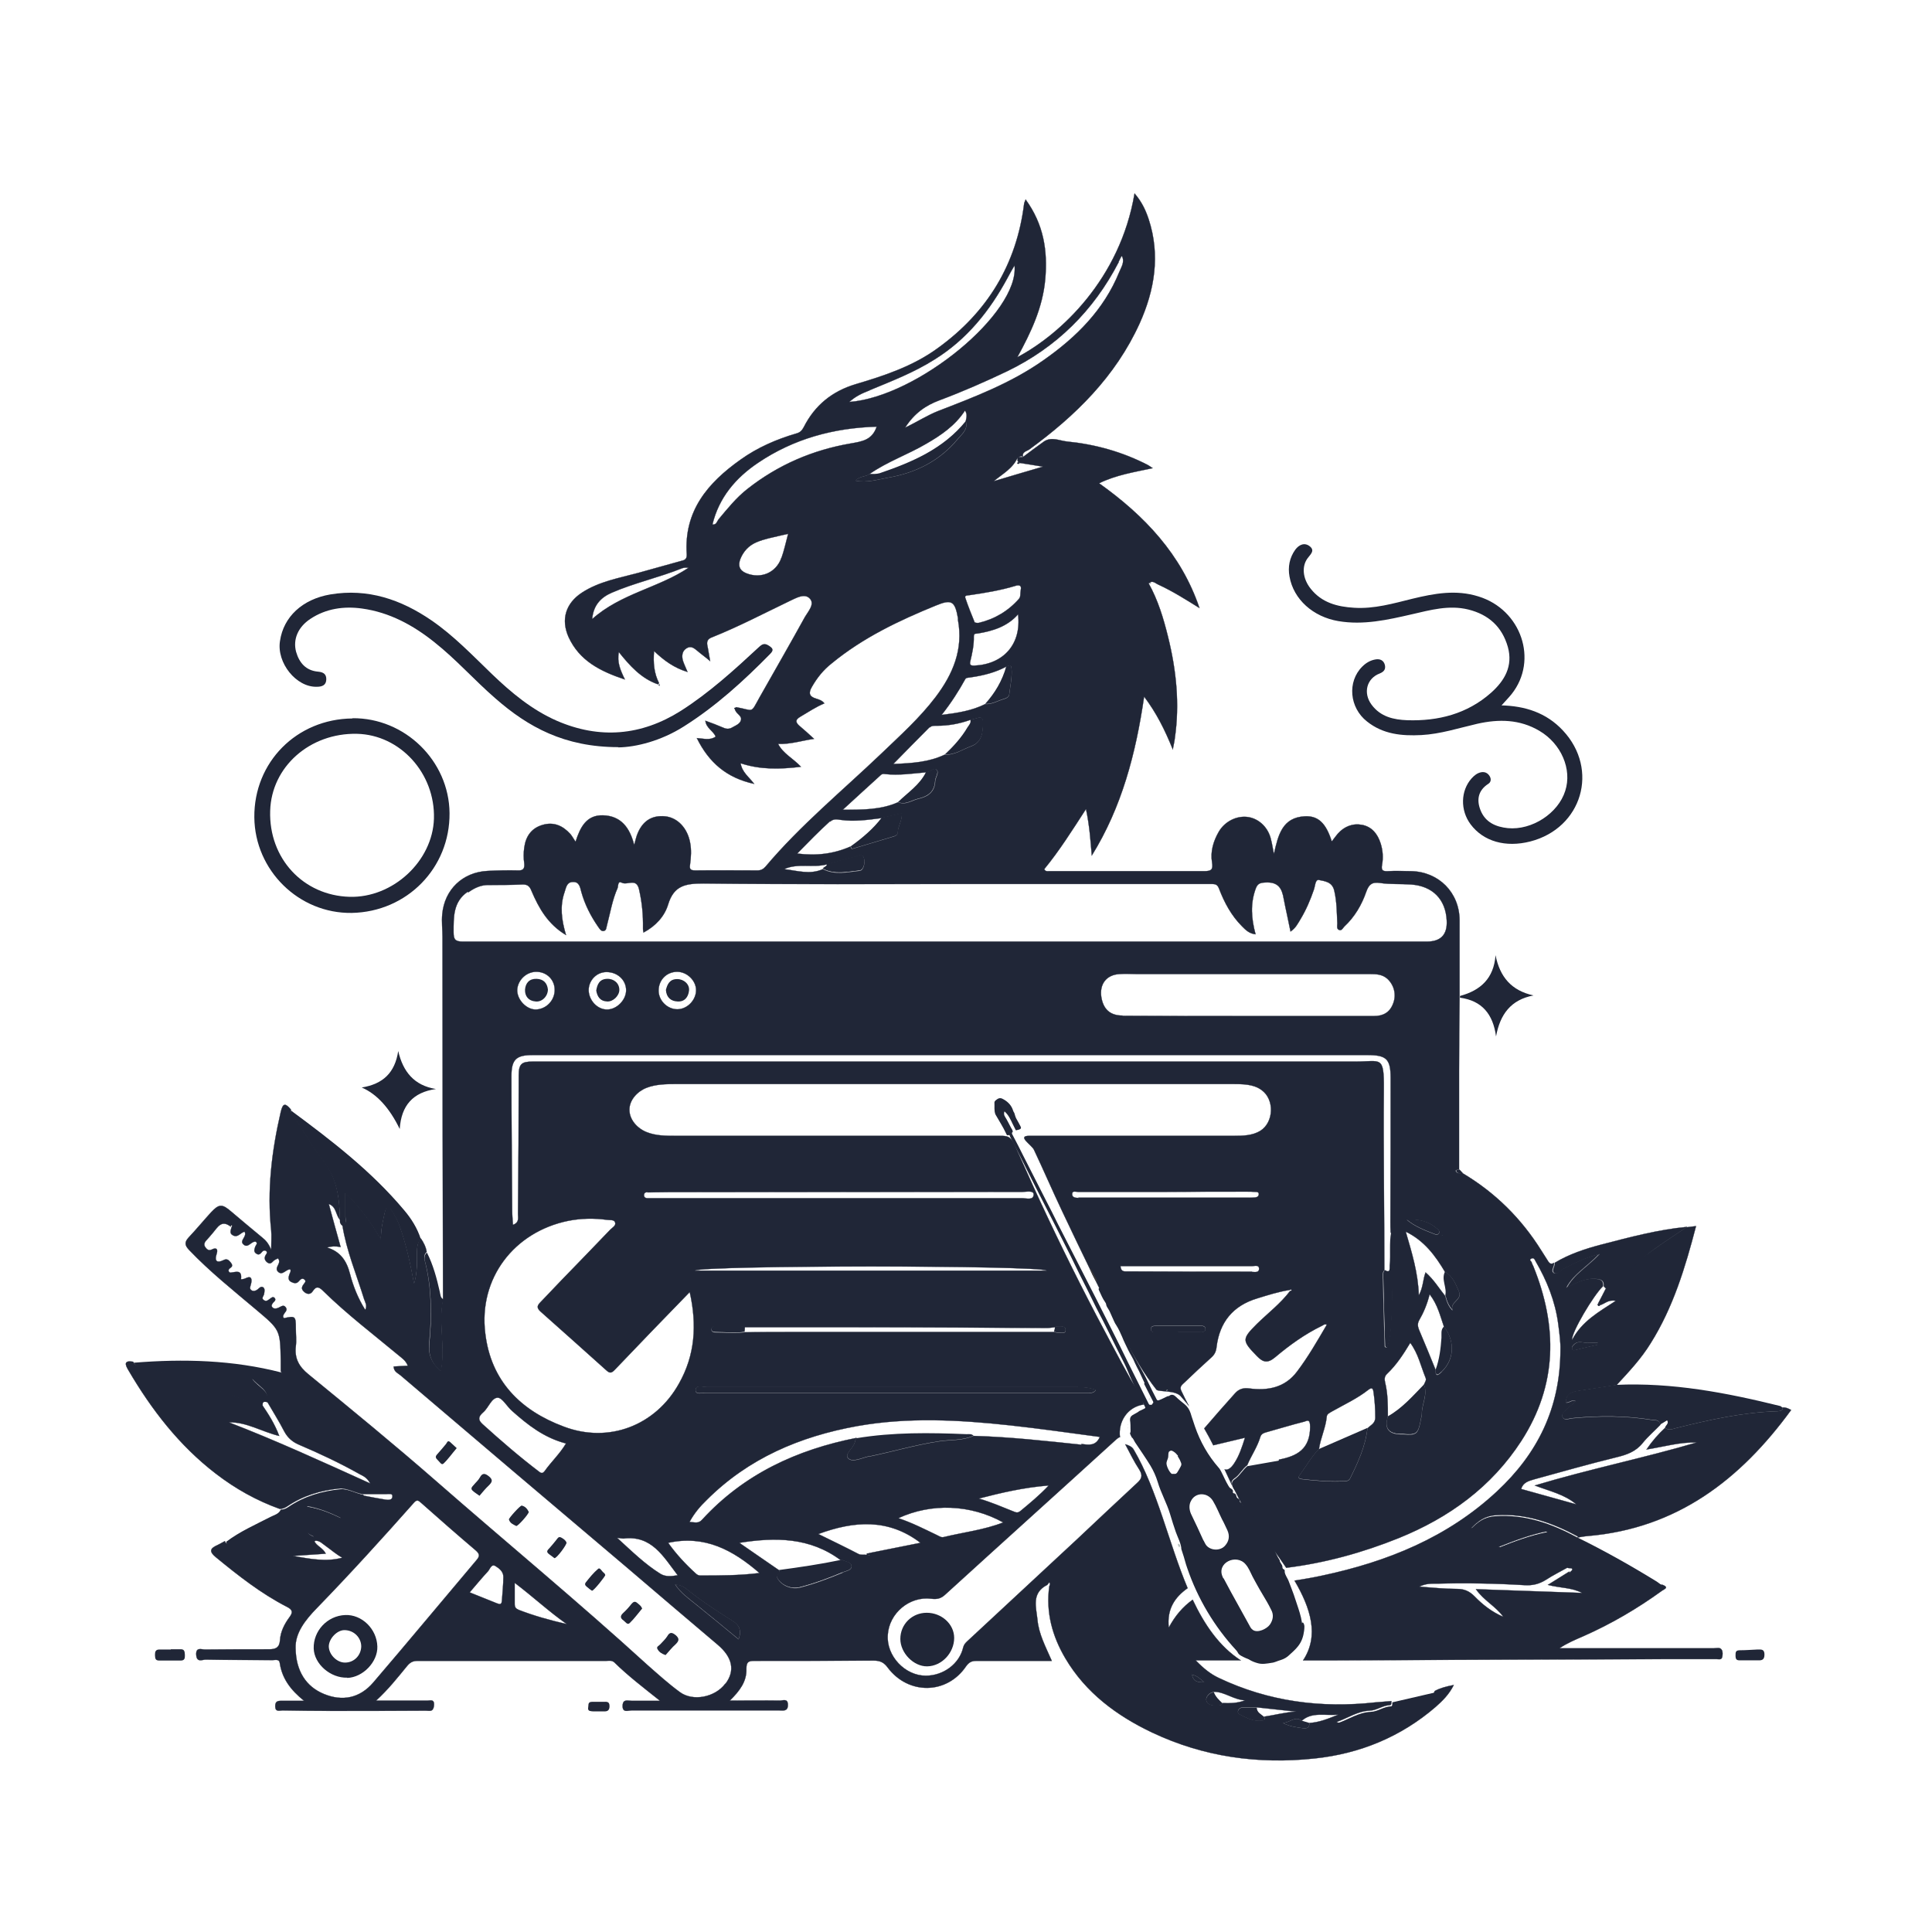 <?xml version="1.0" encoding="UTF-8"?><svg id="Layer_1" xmlns="http://www.w3.org/2000/svg" viewBox="0 0 768 768"><defs><style>.cls-1{fill:#3b3839;}.cls-1,.cls-2,.cls-3,.cls-4{stroke-width:0px;}.cls-2{fill:none;}.cls-5{stroke:#202637;stroke-miterlimit:10;stroke-width:.1px;}.cls-5,.cls-4{fill:#202637;}.cls-3{fill:#b5bebc;}</style></defs><path class="cls-2" d="m767.9,384.4c0,126.7,0,253.5,0,380.2,0,2.8-.6,3.4-3.4,3.4-253.7,0-507.4,0-761.1,0-2.8,0-3.4-.6-3.4-3.4C0,510.9,0,257.1,0,3.4,0,.6.6,0,3.4,0c253.7,0,507.4,0,761.1,0,2.8,0,3.4.6,3.4,3.4,0,127,0,254,0,380.9Zm-187.7,80.6c0-13.1,0-26.1,0-39.2,0-9.7.1-19.4.2-29.1,8.7,1.2,13.1,6.5,14.3,15.4,1.6-8.8,5.9-14.5,14.9-16.3-8.8-1.9-13.4-7.4-15.1-16-.7,9.4-6,14.1-14.1,16.2,0-10,0-20,0-30,0-11.1-8.3-19.4-19.3-19.6-3,0-6-.2-9,0-2,.1-3-.1-2.5-2.6.5-2.8.3-5.7-.6-8.5-1.2-3.7-3.4-6.5-7.3-7.3-3.8-.7-7.1.6-9.7,3.5-.8,1-1.6,2-2.4,3.1-2.3-7.3-5.4-10.3-10.8-10-8.8.5-10.5,7.3-12.2,15-.5-2.4-.7-4-1.1-5.5-1-4.9-4.7-8.5-9.1-9.2-4.5-.7-9.3,1.7-11.7,5.8-2.2,3.8-3.4,7.9-2.7,12.2.5,2.9-.3,3.5-3.1,3.5-20.6,0-41.2,0-61.8,0-.6,0-1.3.2-1.8-.8,6-7.3,11.1-15.4,16.6-23.9,1.4,6.6,1.8,12.5,2.3,18.5,11.9-19.2,17.5-40.5,20.8-63.2,4.9,6.5,8.2,13.1,11.4,21,.4-2.2.7-3.3.8-4.4,2-13.7.6-27.1-2.7-40.4-1.8-7.3-4-14.6-7.7-21.2h0c1.6-1.3,2.9.2,4.1.8,5.6,2.6,10.8,5.9,16.1,9.2-7.2-21.3-21.8-36.7-39.9-49.6,6.8-3.3,13.8-4.4,21.3-6-1-.7-1.5-1-2-1.3-10.1-5.2-20.9-8.2-32.1-9.3-2.9-.3-6.1-2-9.1,0-2.8,2-5.6,4.1-8.4,6.2h0c-.7-2.1,1.4-2.3,2.4-3,18.4-13.4,34.3-29,43.9-50.1,6-13.3,8.3-27.2,3.6-41.5-1.2-3.6-2.8-7-5.6-10.2-5.7,34-29.4,56-46.6,65.1,5.5-10,10.1-19.8,11.1-31,1-11.3-.6-21.8-7.8-31.7-.4,1.1-.6,1.4-.6,1.7-3,24.1-14.6,43.1-34.2,57.3-9.8,7.2-21.2,11-32.7,14.4-9.4,2.8-16.3,8.4-20.7,17.1-.7,1.3-1.4,2.1-2.9,2.5-7.9,2.3-15.5,5.6-22.2,10.4-13,9.2-22.6,20.4-21.4,37.7.1,2-1,2.3-2.3,2.6-5.6,1.6-11.3,3.1-16.9,4.7-7.7,2.1-15.6,3.4-22.5,7.9-6.4,4.2-8.4,10.6-5.3,17.6,4.3,9.4,12.5,13.6,22.4,16.9-1.8-3.7-3.2-6.9-2.4-10.9,4.4,5.5,8.9,10.5,15.5,12.8.2.1.4.3.6.4,0-.3,0-.6-.1-.8-2-3.9-2.4-8.1-2-12.8,4,3.8,8,6.7,13.3,8.3-.8-2-1.5-3.3-1.9-4.7-.4-1.7-.3-3.6,1.5-4.7,1.7-1.1,3-.1,4.3,1,1.5,1.3,3.1,2.4,5.1,4.1-.5-2.5-.7-4.3-1.1-6.1-.4-1.8.2-2.8,1.9-3.4,10.5-4.2,20.6-9.5,30.8-14.4,2.6-1.2,5.9-3.2,8-1,2.1,2.2-.6,5.1-1.9,7.3-5.9,10.7-12,21.3-18,31.9-3.8,6.8-2.1,5.3-9.4,4-.4-.2-.8-.4-1.1,0,0,0,.4.4.6.5.2,1.8,2.4,2.5,2.5,4,0,1.9-2,2.6-3.4,3.4-1.1.7-2.3.8-3.6.2-2.3-1-4.7-1.9-7.2-2.8.3,2.9,3.1,4,4.1,6.3-2.2,1.6-4.7.8-7.5.6,4.8,9.7,11.8,15.8,22.8,18.2-2.2-2.9-4.8-4.6-5.4-8.2,7.9,2.6,15.6,2.4,24,1.4-3.2-3.4-7.1-5.2-9.1-9.1,5,.2,9.3-1.3,14.3-2-2.2-2-3.8-3.5-5.5-4.9-1.8-1.5-2.3-2.6.2-4,3.1-1.8,6-3.8,9.4-5.2-.9-1.2-2.1-1.5-3.3-1.9-2.7-.8-3.1-2.2-1.7-4.6,2.1-3.7,4.6-6.8,7.9-9.4,12.4-10.2,26.7-17,41.4-23,6.3-2.6,7.6-1.8,8.8,5,0,.2,0,.5,0,.7,2.2,11.7-2,21.6-8.9,30.7-6.3,8.3-14,15.2-21.5,22.4-15.5,14.8-32.2,28.5-46.1,45-.9,1-1.8,1.5-3.2,1.5-8.2,0-16.5-.1-24.7,0-1.9,0-2.4-.5-2.1-2.3.4-3,.6-5.9,0-8.9-1.1-5.7-5-9.8-9.9-10.3-5.1-.5-8.8,1.7-10.9,6.7-.6,1.4-.9,2.9-1.4,4.7-1.7-6.8-5.2-11.6-12.4-11.8-6.6-.2-9.1,4.8-10.9,10.5-.9-1.3-1.4-2.3-2.1-3.1-3-3.3-6.6-4.9-11-3.6-4.5,1.3-6.7,4.6-7.3,9-.3,2.1-.3,4.3,0,6.3.2,2.1-.4,2.9-2.6,2.8-4-.1-8,0-12,.2-9.9.5-17.1,7.4-18,17.2-.3,3,.1,6,.1,9,0,48,.1,96,.2,143.9-1.3-.7-1.2-2-1.5-3.1-1.2-5.3-2.6-10.6-5.1-15.5-.3-1.9-1.2-3.7-2.3-5.3-1.4-4.3-3.8-8.1-6.7-11.6-13-15.5-28.9-27.7-45-39.6-2-2.3-3.1-2.9-4,1-3.6,15.5-5.5,31.2-3.8,47.1.2,2.2,0,4.4,0,7.7-1.1-2.6-2.2-3.8-3.6-4.9-4.1-3.4-8.2-6.8-12.3-10.3-3.6-3.1-4.8-3.1-8,.3-3,3.3-5.9,6.8-9,10.1-1.7,1.9-1.4,3.1.3,4.9,8.2,8.6,17.5,16,26.5,23.6,9.6,8.1,9.7,8,9.9,20.4,0,1.4,0,2.7,0,4.1-19.3-4.9-38.9-5.5-58.7-3.9-3.6-.6-3.3,1-1.9,3.3,9.2,15.7,20.2,30,34.8,41.2,7.8,6,16.2,10.7,25.4,14-.8,1.8-2.6,2.1-4.1,2.9-6,3.1-12.2,5.9-17.6,9.9-1,.5-1.9,1.1-3,1.6-2.9,1.3-3.4,2.5-.6,4.8,8.9,7.3,17.9,14.4,28.2,19.7,2.2,1.1,2.6,2.1,1.1,4.1-2,2.7-3.6,5.8-3.8,9.2-.2,3-1.8,3.6-4.3,3.6-8.5,0-17,0-25.5.1-1.4,0-3.7-1.1-3.5,2.1.2,3.2,2.4,1.9,3.8,1.9,8.9.2,17.7.1,26.6.2,1,0,2.6-.5,2.8,1.1.9,6.1,4.2,10.7,9.7,15.1-3.6,0-6,0-8.5,0-1.5,0-3-.2-3,2.1,0,2.5,1.8,1.7,2.9,1.7,6.5.1,13,.2,19.5.2,12.5,0,25,0,37.5-.1.9,0,2.2.4,2.8-.6.4-.7.5-1.7.4-2.5-.3-1.4-1.6-.9-2.5-.9-6.6,0-13.3,0-20.5,0,4.9-4.5,8.5-9.1,12.2-13.6,1.2-1.5,2.3-2.2,4.3-2.2,25,0,50,0,75,0,1.1,0,2.2-.3,3.2.6,5.4,5.3,11.4,9.9,18.2,15.3-4.5,0-7.9,0-11.3,0-1.4,0-3.5-.9-3.6,1.9-.1,3,2.2,1.9,3.5,1.9,19.6,0,39.2,0,58.8,0,1.5,0,3.4.5,3.4-2.2,0-2.7-2-1.7-3.2-1.7-6.4-.1-12.9,0-19.9,0,3.9-3.8,6.8-7.6,6.6-12.7,0-2.6.8-3.1,3.1-3.1,15.9,0,31.7,0,47.6-.1,2.4,0,4,.7,5.5,2.8,8.2,10.9,23.5,10.7,31.1-.5,1.2-1.7,2.3-2.2,4.2-2.2,9.8,0,19.7,0,29.9,0-2.4-5.5-5.2-10.7-5.7-16.4-.5-4.9-2.5-10.6,3.9-13.8l.8.6c-1.4,10.3,1.2,19.8,6.4,28.6,8.1,13.7,20.4,22.8,34.5,29.5,20.5,9.7,42.2,12.7,64.6,10.3,18-1.9,34.3-8.6,48.1-20.5,2.7-2.4,5.3-4.9,7.2-8.7-3.1.6-5.4,1.2-7.6,2.4l-17.3,4c-2.1.2-4.2.3-6.3.5-21.6,2.4-42.5-.3-62.3-9.7-3.2-1.5-6-3.7-9.2-7,6.4,0,11.9,0,17.3,0,1.2,0,1.6.8,2.3,1.6,9.3,11.8,22.9,11.9,32.2,0,1.1-1.5,2.2-1.6,3.7-1.6,43.7-.2,87.4-.4,131.1-.5,6.7,0,13.5,0,20.2,0,.8,0,1.9.4,2.2-.8.2-.9.3-2.2-.2-2.9-.6-1.1-2.1-.6-3.1-.6-14.2,0-28.5,0-42.7,0-6.2,0-12.5,0-18.7,0,3.1-2.1,6.3-3.4,9.5-4.8,11.1-4.9,21.5-11,31.3-18.1.8-.6,2.9-1.2.3-2.3-1-.7-1.9-1.5-3-2.2-10.1-6.2-20.4-11.9-31-17.2,1.4-.2,2.7-.5,4.1-.6,35.5-3,60.7-22.4,80.9-50.1-1.1-.6-2.1-1.1-3.3-1-.3-.2-.6-.6-.9-.6-21.4-5.3-42.9-9.4-65.1-8.4,4.9-5.3,9.8-10.5,13.6-16.7,8.9-14.2,13.7-30,18-46.5-1.5.2-2.7.3-3.9.5-11.6,1.1-22.7,4.1-33.9,7-6.5,1.7-12.8,3.8-18.7,7.3-.9.6-1.6.4-2.2-.5-.9-1.5-1.9-2.9-2.8-4.4-8-12.8-18.4-23.1-31.4-30.8-.4-.5-.9-.9-1.3-1.4Zm16.5-184.5c1.5-1.6,2.9-3,4.1-4.6,10.6-13.5,3.8-33.6-13.2-38.8-8.9-2.7-17.6-1.1-26.2.9-7.6,1.8-15.2,4.1-23.2,3.6-6.6-.4-12.9-2-17.3-7.6-3.2-4-3.6-8.9-1.2-12.1,1.1-1.5,3-3,.9-4.7-2.1-1.7-4.3-.8-5.8,1.3-2.4,3.2-2.9,6.9-2.3,10.7,1.6,9.1,9.3,16,19.4,17.7,10,1.7,19.6-.5,29.2-2.7,7.4-1.7,14.8-3.9,22.5-1.9,8,2,13.5,6.8,15.7,14.9,2.2,7.6-1.3,13.4-6.7,18.2-9.5,8.4-20.9,11.3-33.3,10.9-5.4-.2-10.7-1.4-14.2-6.2-3.4-4.6-2-10.4,3.3-12.4,1.7-.7,2.4-1.7,2-3.4-.4-1.8-2-2.3-3.5-2.2-2.1.2-4,1.3-5.5,2.9-6,6-5.2,16.3,1.9,21.8,6.4,5,13.9,5.8,21.6,5.4,7.7-.4,14.9-2.8,22.3-4.5,8.5-1.9,16.8-1.9,24.6,2.8,8.7,5.2,13.1,15.3,10.3,23.9-2.9,8.9-13.2,15.7-22.8,14.8-4.8-.4-9.1-2.3-10.9-7.2-1.6-4.1-.9-7.8,3.1-10.4,1-.6,1.3-1.9.6-3-.8-1.4-2-1.9-3.5-1.6-1.5.3-2.7,1.3-3.7,2.4-4.5,4.9-4.6,12.7-.4,18.3,5.1,6.8,13.9,9.3,23.7,6.8,20.7-5.3,27.6-28.5,13-44.1-6.6-7.1-15.1-9.8-24.6-10Zm-350.9,16.6c7.1-.1,17-2.6,26-8.3,12.7-8.1,23.8-18.1,34.3-28.8,1.5-1.5,1.2-2.1-.4-3.3-1.8-1.2-2.7-.7-4.1.6-9.8,9.1-19.6,18.2-31,25.3-15.7,9.9-32.2,11.3-49.3,3.9-9.8-4.3-18-11.1-25.7-18.5-7.7-7.5-15.2-15.2-24.1-21.4-12.1-8.3-25.3-12.9-40.2-10.3-11,1.9-18.5,8.9-20,18.5-1.3,8.7,6.6,18.5,14.7,18.2,2,0,3.5-.6,3.7-2.8.1-2.1-1-3-3.2-3.2-4.8-.4-7.6-3.4-8.8-7.9-1.4-4.9.7-9.8,5.7-13.1,6.2-4.2,13.3-5.1,20.5-4.1,10.9,1.5,20.3,6.6,28.8,13.4,8.6,6.9,16,15.1,24.2,22.3,13,11.4,27.5,19.4,48.9,19.4Zm-105.7-11.5c-22.2.3-39.2,17.4-39,39.3.2,21.1,17.8,38.3,38.7,38,21.9-.3,39.1-17.8,38.9-39.7-.2-20.8-17.8-37.9-38.6-37.7Zm3.7,146.8q9,3.9,15.1,16.5c.6-9.5,5.3-14.6,14.4-15.9-8.7-1.4-13.1-6.9-15-15.1-1.3,8.6-6,13.1-14.5,14.5Zm-76,223.2s0,0,0,.1c-1.5,0-3,0-4.5,0-1.5,0-1.8.9-1.8,2.2,0,1.2,0,2.2,1.7,2.2,2.8,0,5.7,0,8.5,0,1.6,0,1.7-.9,1.7-2.2,0-1.1,0-2.3-1.6-2.3-1.4,0-2.7,0-4.1,0Zm627.7,4.4h0c1,0,2,0,3,0,1.7,0,2.8-.1,2.8-2.3,0-2.2-1.3-2.1-2.7-2-2.4.1-4.7.3-7.1.3-1.6,0-1.7.8-1.7,2.1,0,1.4.5,2,1.9,1.9,1.2-.1,2.5,0,3.7,0Zm-458.6,20.3c1.6,0,2.3,0,3.1,0,1.5,0,2.2-.5,2.3-2.1,0-2-1.2-1.8-2.5-1.7-1.5,0-3,0-4.5,0-.9,0-1.4.4-1.4,1.3,0,.8-.4,2,.5,2.3,1,.3,2.2.2,2.5.2Z"/><path class="cls-5" d="m627,611.2c1.4-.2,2.7-.5,4.1-.6,35.5-3,60.7-22.4,80.9-50.1-1.1-.6-2.1-1.1-3.3-1,0,1.4-1.1,1.4-2.1,1.5-13.8.4-27.1,3.4-40.4,6.7-1.4.4-2.9,1-4.3-.1-2.7,2.5-5.1,5.2-7.4,8.6,6.9-1.1,13.3-3,20-2.8-21.1,6.2-42.8,10.6-64.4,17.1,6,2.3,11.8,3.5,16.5,7.5-7.2-2-14.4-4-21.9-6.1.7-2.6,3-3.2,5-3.8,10.9-3,21.8-6.1,32.8-8.8,4.1-1,7.7-2.2,10.5-5.7,2.1-2.6,4.7-4.8,7-7.2-.2-2-2-1.8-3.2-1.9-10.4-1.7-20.9-1.7-31.5-.7-1.4.1-3.3,1.1-4.1-.4-.8-1.6,1.2-2.5,2.1-3.5.9-1,2-1.7,3.2-2.8-1.6-.9-2.6.8-4,.5,0-3.6,2.5-4.3,5.1-4.7,5-.8,10-1.5,15-2.3,4.9-5.3,9.8-10.5,13.6-16.7,8.9-14.2,13.7-30,18-46.5-1.5.2-2.7.3-3.9.5-4.1,2.8-8.3,5.5-12.4,8.4-6.1,4.4-12.3,8.7-17.1,14.6-.6.7-1.7.9-2.5,1.4-1,1.9-1.9,3.8-2.9,5.6.2.3.5.6.7.9,1.8-.5,3.2-2.3,6.2-1.7-6.7,4.4-13.5,8.1-17.4,15.6-.3-3,8.6-17.9,12.3-21.4.2-2-.6-2.7-2.7-2.9-4.5-.5-8.1,1.6-11.9,3.5,2.8-5.4,8.2-8.3,13-13.4-5.9,1.5-10.2,3.8-14.5,6-1.1.6-2.3,2.3-3.4,1.6-1.6-1,.4-2.7,0-4.1-.9.6-1.6.4-2.2-.5-.9-1.5-1.9-2.9-2.8-4.4-8-12.8-18.4-23.1-31.4-30.8-.9,0-2.1.4-2.6-.7-.3-.6.7-.6,1.3-.7,0-13.1,0-26.1,0-39.2,0-9.7.1-19.4.2-29.1-.1-.2-.1-.4,0-.7,0-10,0-20,0-30,0-11.1-8.3-19.4-19.3-19.6-3,0-6-.2-9,0-2,.1-3-.1-2.5-2.6.5-2.8.3-5.7-.6-8.5-1.2-3.7-3.4-6.5-7.3-7.3-3.8-.7-7.1.6-9.7,3.5-.8,1-1.6,2-2.4,3.1-2.3-7.3-5.4-10.3-10.8-10-8.8.5-10.5,7.3-12.2,15-.5-2.4-.7-4-1.1-5.5-1-4.9-4.7-8.5-9.1-9.2-4.5-.7-9.3,1.7-11.7,5.8-2.2,3.8-3.4,7.9-2.7,12.2.5,2.9-.3,3.5-3.1,3.5-20.6,0-41.2,0-61.8,0-.6,0-1.3.2-1.8-.8,6-7.3,11.1-15.4,16.6-23.9,1.4,6.6,1.8,12.5,2.3,18.5,11.9-19.2,17.5-40.5,20.8-63.2,4.9,6.5,8.2,13.1,11.4,21,.4-2.2.7-3.3.8-4.4,2-13.7.6-27.1-2.7-40.4-1.8-7.3-4-14.6-7.7-21.2.2-.1.3-.2.5-.3,0,0,.2-.1.2-.2,0,0,0,0,0,0,1.3-.5,2.3.7,3.4,1.1,5.6,2.6,10.8,5.9,16.1,9.2-7.2-21.3-21.8-36.7-39.9-49.6,6.8-3.3,13.8-4.4,21.3-6-1-.7-1.5-1-2-1.3-10.1-5.2-20.9-8.2-32.1-9.3-2.9-.3-6.1-2-9.1,0-2.8,2-5.6,4.1-8.4,6.2,0,0,0,0,0,0,0,0,0,0,0,0-.7,0-1.4,0-2.1,0,0,0,0,0,0,0,0,.5,0,1,0,1.5.2.3.5.5.7.8,2.8.4,5.6.9,9.4,1.5-7.1,2.1-13.4,3.9-19.6,5.8,3.6-3,7.7-5.1,9.6-9.6,0,0,0,0,0,0,.7,0,1.5-.8,2.1,0,0,0,0,0,0,0-.6-2.1,1.4-2.3,2.4-3,18.4-13.4,34.3-29,43.9-50.1,6-13.3,8.3-27.2,3.6-41.5-1.2-3.6-2.8-7-5.6-10.2-5.7,34-29.4,56-46.6,65.1,5.5-10,10.1-19.8,11.1-31,1-11.3-.6-21.8-7.8-31.7-.4,1.1-.6,1.4-.6,1.7-3,24.1-14.6,43.1-34.2,57.3-9.8,7.2-21.2,11-32.7,14.4-9.4,2.8-16.3,8.4-20.7,17.1-.7,1.3-1.4,2.1-2.9,2.5-7.9,2.3-15.5,5.6-22.2,10.4-13,9.2-22.6,20.4-21.4,37.7.1,2-1,2.3-2.3,2.6-5.6,1.6-11.3,3.1-16.9,4.7-7.7,2.1-15.6,3.4-22.5,7.9-6.4,4.2-8.4,10.6-5.3,17.6,4.3,9.4,12.5,13.6,22.4,16.9-1.8-3.7-3.2-6.9-2.4-10.9,4.4,5.5,8.9,10.5,15.5,12.8.2-.2.3-.3.5-.4-2-3.9-2.4-8.1-2-12.8,4,3.8,8,6.7,13.3,8.3-.8-2-1.5-3.3-1.9-4.7-.4-1.7-.3-3.6,1.5-4.7,1.7-1.1,3-.1,4.3,1,1.5,1.3,3.1,2.4,5.1,4.1-.5-2.5-.7-4.3-1.1-6.1-.4-1.8.2-2.8,1.9-3.4,10.5-4.2,20.6-9.5,30.8-14.4,2.6-1.2,5.9-3.2,8-1,2.1,2.2-.6,5.1-1.9,7.3-5.9,10.7-12,21.3-18,31.9-3.8,6.8-2.1,5.3-9.4,4-.2.2-.3.4-.5.6.2,1.8,2.4,2.5,2.5,4,0,1.9-2,2.6-3.4,3.4-1.1.7-2.3.8-3.6.2-2.3-1-4.7-1.9-7.2-2.8.3,2.9,3.1,4,4.1,6.3-2.2,1.6-4.7.8-7.5.6,4.8,9.7,11.8,15.8,22.8,18.2-2.2-2.9-4.8-4.6-5.4-8.2,7.9,2.6,15.6,2.4,24,1.4-3.2-3.4-7.1-5.2-9.1-9.1,5,.2,9.3-1.3,14.3-2-2.2-2-3.8-3.5-5.5-4.9-1.8-1.5-2.3-2.6.2-4,3.1-1.8,6-3.8,9.4-5.2-.9-1.2-2.1-1.5-3.3-1.9-2.7-.8-3.1-2.2-1.7-4.6,2.1-3.7,4.6-6.8,7.9-9.4,12.4-10.2,26.7-17,41.4-23,6.3-2.6,7.6-1.8,8.8,5,0,.2,0,.5,0,.7,2.2,11.7-2,21.6-8.9,30.7-6.3,8.3-14,15.2-21.5,22.4-15.5,14.8-32.2,28.5-46.1,45-.9,1-1.8,1.5-3.2,1.5-8.2,0-16.5-.1-24.7,0-1.9,0-2.4-.5-2.1-2.3.4-3,.6-5.9,0-8.9-1.1-5.7-5-9.8-9.9-10.3-5.1-.5-8.8,1.7-10.9,6.7-.6,1.4-.9,2.9-1.4,4.7-1.7-6.8-5.2-11.6-12.4-11.8-6.6-.2-9.1,4.8-10.9,10.5-.9-1.3-1.4-2.3-2.1-3.1-3-3.3-6.6-4.9-11-3.6-4.5,1.3-6.7,4.6-7.3,9-.3,2.1-.3,4.3,0,6.3.2,2.1-.4,2.9-2.6,2.8-4-.1-8,0-12,.2-9.9.5-17.1,7.4-18,17.2-.3,3,.1,6,.1,9,0,48,.1,96,.2,143.9-2,9.4,1,19-.9,28.6-3.4-3-5.1-6-4.6-11.3,1-10.5,1-21.1-1.5-31.5-.4-1.5-1-3.1.5-4.5-.3-1.9-1.2-3.7-2.3-5.3-1.3,1.3-1.5,3.1-1.5,4.8,0,4.3.1,8.7-1.2,13.1-1.4-7.6-3-15.1-5.5-22.3-.8-2.4-1.9-4.6-3.3-6.7-.4-.6-.7-1.5-1.6-1.3-.8.2-1,1-1.2,1.7-.7,3.3-1.6,6.5-1.6,11-4-7.1-8.3-12.8-14.1-18.6,0,3.7,0,6.6,0,9.5,0,1.2.8,2.9-1.2,3.5,1.6,10.1,5.6,19.6,8.6,29.3.4,1.3,1.4,2.6.5,4.4-2.9-4.6-4.8-9.4-6.1-14.4-1.3-5.1-3.8-8.8-9.1-10.4q2.4-.8,5.4-.2c-1.6-5.7-3.1-11.2-4.7-17.1,3.1,1.1,2.7,4.4,4.4,6.2-.1-8.5-1-16.6-6.8-23.8-4.6-5.7-7.7-12.4-12.3-18.2-.3-.4-.3-1.2-.4-1.8-2-2.3-3.1-2.9-4,1-3.6,15.5-5.5,31.2-3.8,47.1.2,2.2,0,4.4,0,7.7-1.1-2.6-2.2-3.8-3.6-4.9-4.1-3.4-8.2-6.8-12.3-10.3-3.6-3.1-4.8-3.1-8,.3-3,3.3-5.9,6.8-9,10.1-1.7,1.9-1.4,3.1.3,4.9,8.2,8.6,17.5,16,26.5,23.6,9.6,8.1,9.7,8,9.9,20.4,0,1.4,0,2.7,0,4.1,1,1.9.5,2.8-1.7,2.7-3.1,0-6.1,0-9.9,0,2.5,3.4,7.1,4.6,6.1,9.3,2.3,4,4.8,7.9,6.9,12,1.4,2.6,3.3,4.2,5.9,5.3,8.2,3.5,16.3,7.3,24.1,11.7,1.3.7,2.8,1.2,4.2,3.7-19.2-8.7-37.5-17.1-56.2-24.3,7-.2,13,3.7,20,5.4-1.8-4.8-4.3-8.7-6.9-12.5-4.8-.3-8.9-3-13.4-4.4-10.3-3.2-20.6-6.6-30.8-10.1-2.3-.8-5.4.4-7-2.5-3.6-.6-3.3,1-1.9,3.3,9.2,15.7,20.2,30,34.8,41.2,7.8,6,16.2,10.7,25.4,14,1.1,0,2.1-.4,3.1-1.1,6.2-4.2,13.3-6.3,20.6-7,2.8-.3,6,1.6,9.1,2.2,3.2,0,6.4,0,9.6,0,.8,0,2.5-.4,2.4.9,0,1.6-1.7,1.5-2.9,1.3-2.9-.5-5.8-1-8.7-1.6-6.6,1.2-13.3,1.3-19.8,2.9-1,.2-2,.2-2.9,1.2,4.8.8,9.2,2.5,13.8,4.8-3.6,2-7.3,2.4-10.7,3.9-1.5.6-5.1,1.2-.6,3.2.8.3.7,1.3.7,2,2.1-.4,3.4,1.3,4.8,2.2,2.1,1.5,4,3.2,6.4,4.5-6.6,1.8-13.1.4-19.7-.7,4.3-.3,8.6-.6,13.1-.9-1.1-2.3-3.7-3-4.7-5.2-6.2,0-12.4.1-18.6,0-5-.1-9.9.7-14.8,1.1-1,0-1.7.3-2-.9-1,.5-1.9,1.1-3,1.6-2.9,1.3-3.4,2.5-.6,4.8,8.9,7.3,17.9,14.4,28.2,19.7,2.2,1.1,2.6,2.1,1.1,4.1-2,2.7-3.6,5.8-3.8,9.2-.2,3-1.8,3.6-4.3,3.6-8.5,0-17,0-25.5.1-1.4,0-3.7-1.1-3.5,2.1.2,3.2,2.4,1.9,3.8,1.9,8.9.2,17.7.1,26.6.2,1,0,2.6-.5,2.8,1.1.9,6.1,4.2,10.7,9.7,15.1-3.6,0-6,0-8.5,0-1.5,0-3-.2-3,2.1,0,2.5,1.8,1.7,2.9,1.7,6.5.1,13,.2,19.5.2,12.5,0,25,0,37.5-.1.9,0,2.2.4,2.8-.6.4-.7.5-1.7.4-2.5-.3-1.4-1.6-.9-2.5-.9-6.6,0-13.3,0-20.5,0,4.9-4.5,8.5-9.1,12.2-13.6,1.2-1.5,2.3-2.2,4.3-2.2,25,0,50,0,75,0,1.1,0,2.2-.3,3.2.6,5.4,5.3,11.4,9.9,18.2,15.3-4.5,0-7.9,0-11.3,0-1.4,0-3.5-.9-3.6,1.9-.1,3,2.2,1.9,3.5,1.9,19.6,0,39.2,0,58.8,0,1.5,0,3.4.5,3.4-2.2,0-2.7-2-1.7-3.2-1.7-6.4-.1-12.9,0-19.9,0,3.9-3.8,6.8-7.6,6.6-12.7,0-2.6.8-3.1,3.1-3.1,15.9,0,31.7,0,47.6-.1,2.4,0,4,.7,5.5,2.8,8.2,10.9,23.5,10.7,31.1-.5,1.2-1.7,2.3-2.2,4.2-2.2,9.8,0,19.7,0,29.9,0-2.4-5.5-5.2-10.7-5.7-16.4-.5-4.9-2.5-10.6,3.9-13.8.3-.3.5-.7.8-1,.5.5.2,1.1,0,1.6-1.4,10.3,1.2,19.8,6.4,28.6,8.1,13.7,20.4,22.8,34.5,29.5,20.5,9.7,42.2,12.7,64.6,10.3,18-1.9,34.3-8.6,48.1-20.5,2.7-2.4,5.3-4.9,7.2-8.7-3.1.6-5.4,1.2-7.6,2.4-.2.4-.3,1.1-.6,1.3-11.6,5-22.9,11-35.9,11.5-.8,0-1.6,0-2.5-.5,4.4-1.5,8.3-4.3,13.1-4.5,2.9-.1,5.2-2.1,8.1-2.2.7,0,.5-1,.6-1.6-2.1.2-4.2.3-6.3.5-21.6,2.4-42.5-.3-62.3-9.7-3.2-1.5-6-3.7-9.2-7,6.4,0,11.9,0,17.3,0,0,0,.3,0,.6,0-8.6-5.6-14.4-14.2-19.1-24.1-3.9,2.8-7,6.4-9.5,11.1-.8-7.4,2.4-12.1,7.5-15.7-7.5-17.8-12-39-21.4-55-.7-1.3-2.1-1.8-3.4-2.2,1.8,3.4,3.5,6.9,5.6,10.1,1.5,2.4.9,3.7-1,5.4-8,7.4-15.9,14.9-23.9,22.4-14.5,13.5-29.1,27-43.6,40.5-.7.7-1.2,1.2-1.5,2.3-1.5,6.6-7.9,11.3-14.9,11.3-8.3,0-15.7-7.9-15.1-16.2.5-8.6,8.6-15.5,17.3-14.4,2.4.3,3.9-.1,5.6-1.7,22.6-20.6,45.3-41,67.9-61.6.7-.6,1.1-.9,1.5-.9-.8-6.3,3.1-12.1,9.4-13-.9-4.2-3.3-6.7-5.3-10.3s-4.6-8.3-6.8-12.5c-4.5-8.4-8.9-16.8-13.2-25.3-8.6-17-16.7-34.2-24.4-51.6s-.9-2.1-1.4-3.1c-.6-1.4-1.3-2.8-2.6-3.5-1-.5-2.2-.5-3.3-.5-43,0-85.9,0-128.9,0-3.9,0-8,0-11.7-1.5s-6.8-4.9-6.8-8.9c0-3.9,3.2-7.3,6.8-8.7s7.6-1.5,11.6-1.5c73.8,0,147.5,0,221.3,0,4,0,8.4,0,11.6,2.4,5.2,3.7,4.9,12.8-.5,16.2-3.1,1.9-6.9,2-10.5,2-27.1,0-54.3,0-81.4,0-5,0,1,3.6,1.9,5.5,3.6,7.6,7.4,16.4,11.2,24.4,8,16.9,16.1,33.6,24.7,50.4,3.7,7.2,7.8,14.2,12.8,20.6,1,1,8,0,10,3,1,1.1,1.9,2.2,2.8,3.3-1-1.9-2-3.9-2.9-5.8-.9-1.8.4-2.5,1.3-3.4,3.4-3.3,6.9-6.5,10.4-9.7,1.4-1.2,2.1-2.4,2.3-4.4,1.2-9.8,6.5-16.4,16.2-19.3,4.2-1.3,8.3-2.6,12.6-3.3.3,0,.8-.3.9-.2.3.5-.2.5-.5.6-3.8,5-8.8,8.8-13.2,13.1-6,6-5.9,6.6,0,12.7,2.5,2.6,4.3,3,7.3.5,5.7-4.8,11.8-9.2,18.6-12.5.5-.2,1-.8,1.6-.5,0,0,0,0,0,0,0,0,.1-.1.2-.2,0,.1,0,.3,0,.4,0,0,.1,0,.2.2,0,0-.1,0-.2-.1,0,0,0,0,0,0-3.7,6.3-7.3,12.6-11.7,18.4-4.8,6.4-11.6,7.7-19.1,6.7-2.4-.3-4.1.3-5.6,2-4.1,4.6-8.2,9.2-12.2,13.9,1.3,2.2,2.5,4.5,3.6,6.7,4.3-1,8.3-2,12.6-3-1.2,3.8-2.3,7.2-4.3,10.2-1.3,2-2.6,2.8-3.8,2.4.9,2,1.9,4,2.8,6-.2-.9,0-1.7,1-2.4,2.1-1.4,3.2-3.8,5.2-5.3,1.6-3.8,4-7.2,5.2-11.2.3-1,1-1.5,2.1-1.8,5.1-1.4,10.2-3,15.4-4.3,1-.3,2.3-1.3,2.3,2,0,8.9-5.1,11.7-12.4,13.1.1,1.1-.5,1.8-1.4,2.4-4.3,3-8.4,6.2-12.7,9.2-1.1.8-2.3,2-3.7,0,0,0-.1-.2-.2-.3,1.1,2.3,2.3,4.6,3.5,6.9,4.5,7.4,11.5,16,17.4,24.8,15.4-1.9,30.3-6,44.7-11.8,20-8.1,36.9-20.3,48.8-38.7,14.3-22.2,14.4-45.5,4.7-69.4-.2-.5-.5-.9-.6-1.4,0-.5-1.5-1.1,0-1.7.9-.3,1.2.5,1.5,1.1,4.5,7.7,7.8,15.9,9,24.8.5,3.8,1,7.7.9,10.3,0,23.5-9.3,41.6-25.2,56.4-19.6,18.3-43.6,28-69.5,33.5-3.6.8-7.3,1.4-11,2,6.4,10.9,9.9,21.9,3.4,31.7,6.8,0,12.5,0,13.1,0,43.7-.2,87.4-.4,131.1-.5,6.7,0,13.5,0,20.2,0,.8,0,1.9.4,2.2-.8.2-.9.3-2.2-.2-2.9-.6-1.1-2.1-.6-3.1-.6-14.2,0-28.5,0-42.7,0-6.2,0-12.5,0-18.7,0,3.1-2.1,6.3-3.4,9.5-4.8,11.1-4.9,21.5-11,31.3-18.1.8-.6,2.9-1.2.3-2.3-8.2-1-16.5-2.1-24.7-3.1-3.6-.4-7.2-.7-10.7-.8-1.1,0-1.6-.4-1.8-1.4-2.7,1.7-5.4,3.4-8.5,5.3,5,1.3,9.5,1,13.6,3.2-14-.5-27.9-1-42.2-1.5,3.1,4.5,7.9,6.8,10.9,11-4.5-1.9-8.2-4.8-11.5-8.2-2-2-4-2.9-6.9-2.9-4.8,0-9.7-.5-15-.9,2.6-1.3,4.8-1.2,7-1.2,11.6-.3,23.2-.1,34.8.6,3.1.2,5.8-.4,8.5-2.1,2.9-1.9,6-3.4,9-5.1-7.2-3.5-15-4.9-22.6-6.9-1.4-.4-2.9-.6-5.2-1.1,6.6-2.6,12.6-4.9,19.6-6.3-10.6-4.2-20.5-3.6-30.5-1.1,2.8-2.9,5.4-4.9,9.8-5.2,12-.8,22.5,3,32.7,8.5Zm-1.4-76.7c1.2-1.2,2.5-1.1,4.1-.8,1.8.3,3.7,0,5.5,0,0,.3,0,.6,0,.8-2.8.6-5.7,1.3-8.5,2-.6.1-1.3.5-1.7-.2-.4-.8.1-1.3.7-1.9ZM235.4,246c.5-5.4,3.4-8.5,7.8-10.4,9-3.9,18.7-6,27.9-9.7.8-.3,1.6-.3,2.6-.2-11.9,8-26.9,10.2-38.3,20.4Zm282.1,438c4.1-3.6,9.1-1.9,14.5-2.4-4.2,1.7-7.7,3.1-11.5,3.3.1,2-1.1,2.3-2.6,2.1-2.5-.4-5-.6-8-2.1,3-.1,4.9-3,7.6-.8Zm-17.9-5.3c5.2.6,10.4,1.1,15.7,1.7-4.4.2-8.6,1.4-12.8,2,.3.7.5,1.4-.7,1.5-3.4.5-6.2-1-9.1-2.5-.7-.4-.7-1-.5-1.6.3-.7,1-1.1,1.8-1.1,1.9,0,3.7,0,5.6,0Zm-17.1-6.2c4.4,0,7.8,3.2,12.5,3.4-3.2,1.2-6.1,1.2-9,1.1-.4.8-1.1.9-1.9,1-1.9,0-4.2-.2-4.6-2.2-.2-1.1,1-3,2.9-3.2Zm-8.4-6.7c1.7.3,2.9,1.5,4.6,2.9-2.8.2-4.3-.5-4.8-2.7,0-.1-.2-.3-.3-.4.1,0,.3.2.4.3Zm-45.4-189.6c-1.2,0-2.6-.2-2.5-1.6,0-1.4,1.6-.8,2.4-.8,11.5,0,22.9,0,34.4,0h0c10.9-.1,21.7-.1,32.6-.1,1.1,0,2.2,0,3.4.1.6,0,1.3,0,1.4.8,0,.9-.6,1.3-1.4,1.4-.9.1-1.7.1-2.6.1-22.1,0-44.2,0-66.2,0-.5,0-1,0-1.5,0Zm48.7,53.4c-3,0-6,0-9,0h0c-3,0-6,0-9,0-.9,0-1.9-.1-1.9-1.3,0-1.3,1-1.2,1.8-1.3,6,0,11.9,0,17.9,0,.9,0,1.9,0,2,1.2,0,1.2-1,1.3-1.9,1.3Zm20.2-24.1c-16.5,0-32.9,0-49.4-.1-1.2,0-2.6.3-2.8-2.1,6,0,11.9,0,17.9,0,11.5,0,23,0,34.4,0,1,0,2.7-.6,2.8.9.1,1.9-1.8,1.4-2.9,1.4Zm-94.1-272.6c2.3-.7,2.5.4,2.3,1.4-.3,1.8,0,2.8-.7,3.7-4.3,4.9-9.7,8.1-16,9.6-.5.1-1.6,0-1.7-.3-1.3-3.2-2.6-6.4-3.7-9.7-.3-1,.9-.9,1.6-1,6.2-.9,12.3-1.9,18.3-3.7Zm-16.4,20.2c0-1.5.7-1.1,1.7-1.3,6-1,11.7-2.8,15.9-7.6,0,0,0,0,0,0h0s0,0,0,0h0c0,.1,0,0,0,0,0,0,0,0,0,0,1.4,11.8-5.7,19.9-17.5,20.4-1.5,0-1.8-.4-1.5-1.7.8-3.3,1.5-6.6,1.4-9.9Zm57.5-148.9c.3-.7.7-1.3,1-2,.1-.2.3-.4.4-.4,1.2,2.4-.3,4.4-1.1,6.4-6.1,15-17.1,25.9-30.1,35-12.9,9.1-27.4,14.6-41.9,20.2-4.3,1.7-8.1,4.2-13.1,6.6,3.7-5.8,8.3-8.9,13.7-10.9,9.1-3.4,18-7.3,26.8-11.5,19.7-9.5,34.4-24.1,44.4-43.4Zm-99.1,51c8.9-3.7,17.8-7.1,26-12.3,12.9-8,22-19.4,29.1-32.6.8-1.5,1.6-3,2.7-4.8,2,18.8-38.5,52.2-65.7,54.3,2.5-2.3,5.2-3.5,8-4.6Zm-34.9,66.6c-2.1,5.9-8.1,8.4-13.9,6.1-2.8-1.1-3.4-3.1-2.4-5.7,1.2-3,3.3-5.3,6.3-6.6,1.6-.7,3.3-1.2,4.9-1.6,2.4-.6,4.8-1.1,7.8-1.8-1,3.7-1.6,6.7-2.7,9.7Zm-13.4-27.5c-4.5,3.5-8,7.9-11.6,12.2-.6.8-.8,2.2-2.4,2,2.6-10.7,9.2-18.5,18.1-24.5,14.2-9.6,30.1-13.9,47.2-14.4-1.8,5.4-5.9,5.9-10.4,6.7-15.1,2.6-28.8,8.5-40.9,18Zm83.6-19.8c-7.2,8.7-16.7,13.5-27.8,15.4-4.1.7-8.2,2.1-12.8,1.2,1.5-2,4-1.4,5.5-2.7,7-4.9,15.2-7.7,22.5-12,5.9-3.4,11.5-7.2,15.4-13.2,1,1.4.6,2.8.3,4.2,1.1,3.3-1.6,5.3-3.2,7.2Zm3,95.3c.3-.5,1.6-.4,2.4-.6,4.8-.7,9.5-1.9,13.8-4.2.8-.1,1.9-1.3,2.1.7.3,3.5-.5,6.9-.9,10.3-.1,1.1-1.1,1.6-2.1,1.9-2.5.7-4.7,2.2-7.5,2-5.2,2.6-10.8,3.5-17.3,4.3,3.8-4.8,6.8-9.5,9.5-14.4Zm-14.1,19.3c.7-.7,1.8-.6,2.8-.6,4.5,0,8.9-.8,13.1-2.3.9-.2,1.9-.4,2.8-.7,1.7-.6,2.3,0,2.3,1.7,0,4-.4,7.9-4.7,9.5-3.4,1.2-6.6,3.6-10.5,3.3-6.3,3-13,3.4-20.4,3.7,5.1-5.2,9.7-9.9,14.4-14.6Zm-19.6,19c.5-.5,1.1-.5,1.7-.4,5.5.6,10.9-.2,16.4-.7,1.5,0,3-2,4.1-1,1.2,1.1-.4,3-.5,4.5-.2,4.4-2.9,6.2-6.8,7.1-2.6.6-5,2.6-8,1.3-6.7,3-13.9,3-22,3,5.4-5,10.2-9.3,15-13.7Zm-20.1,18.5c1.4-1.2,2.7-.9,4.1-.7,5.5.8,10.9,0,16.3-.7,2.7-.6,5.3-1.2,8-1.8.1,0,.2-.2.3-.3,0,.1-.2.2-.3.3.3,2.7-1.5,5-1.6,7.6,0,.9-.7,1.2-1.4,1.5-5.5,1.6-10.9,3.3-16.4,4.9-.6.2-.8-.3-.9-.9-6.6,2.9-13.5,3.8-21.2,2.8,4.6-4.7,8.7-8.9,13-12.8Zm-1.5,17.1c3.7-1,7.4-2.1,11.1-3,1.3-.3,3.1-1.7,3.8.4.6,1.9-.1,5-1.7,5.1-4.8.5-9.9,1.8-14.6-.7-5.1,2.3-10.2.6-15.4,0,5.4-2.5,11.5-.4,17-1.9Zm-142.3,11c2.5-1.8,5.1-3,8.3-2.9,4.4,0,8.8,0,13.1-.2,2.2-.1,3,.8,3.7,2.6,2.9,6.8,6.5,13.2,13.7,17.5-1.8-6-2.5-11.5-.6-17,.6-1.7.8-4,3.2-4.1,2.7-.2,3,2.1,3.5,4,1.4,5,3.7,9.5,6.6,13.7.6.8,1.1,1.9,2.2,1.8,1.3-.2,1.1-1.6,1.4-2.4,1.3-4.9,2.1-10,4.2-14.7.3-.8,0-3,1.7-2.1,2.2,1.1,5.7-2,6.8,2.5,1.2,5.2,1.7,10.3,1.6,15.6,0,.4,0,.9.2,1.7,4.9-2.6,8.4-6.5,9.8-11.2,2.3-7.5,6.9-8.3,14-8.3,35.5.4,71,.2,106.5.2,31.9,0,63.7,0,95.6,0,1.6,0,2.3.3,2.9,1.9,2.1,5.5,4.9,10.7,9.1,14.9,1.4,1.4,2.8,2.9,5.4,3.2-1.7-6.3-2.1-12.1,0-18,.7-1.9,1.4-2.5,3.9-2.6,5.2-.3,6.6,2.4,7.3,6.5.8,4.2,1.8,8.4,2.7,13,2.1-1.4,2.9-3.2,3.9-4.8,2.3-3.8,4-7.8,5.4-11.9.5-1.4.5-4.1,2-3.8,2.3.5,5.3.7,6.1,4.3,1,4.3,1,8.6,1.2,13,0,1-.4,2.2.8,2.6,1,.3,1.4-.8,2-1.4,4.1-3.8,6.9-8.6,8.7-13.8,1-2.8,2.2-4,5.5-3.5,4,.6,8.2.3,12.3.6,8.6.6,13.8,5.9,14.2,14.4q.4,8.3-7.9,8.3c-127.7,0-255.4,0-383.2,0-3,0-3.7-.8-3.7-3.7,0-6.1-.2-12.1,5.6-16.1Zm387.2,136.2v.2s-.3-.1-.3-.1h.3Zm-1.3-.8c-.4.9-1.3.8-1.9.5-3.9-1.5-7.8-3-11-5.7,4.6-.4,8.7.6,12.1,3.6.5.4,1,.9.8,1.6Zm-125.9-86.4c-4.9,0-7.6-2.5-8.4-7.3-.8-5.2,2-8.9,7.2-9.2,2.4-.2,4.7,0,7.1,0,30.9,0,61.7,0,92.6,0,2.4,0,4.7.1,6.7,1.8,2.7,2.4,3.8,6.3,2.4,9.9-1.3,3.5-3.9,5-7.6,5-15,0-30,0-45,0-1.7,0-3.5,0-5.2,0h0c-16.6,0-33.2,0-49.8-.1Zm-169.5-10.1c0,3.9-3.4,7.5-7.3,7.6-4.1.1-7.7-3.5-7.6-7.6.1-4.2,3.3-7.3,7.4-7.3,3.9,0,7.5,3.5,7.5,7.3Zm-27.8,0c0,3.9-3.7,7.7-7.6,7.7-3.8,0-7.1-3.5-7.3-7.5-.1-4,3.1-7.4,7.1-7.4,4.3,0,7.8,3.1,7.8,7.3Zm-28.4-.1c0,4.2-3.3,7.6-7.4,7.8-3.8.1-7.6-3.9-7.5-7.8.2-3.9,3.6-7.2,7.6-7.2,4.1,0,7.3,3.1,7.3,7.2Zm-22.7,162.1c1.9,0,3.7,3.5,5.8,5.3,6.2,5.5,12.6,10.6,21.4,12.9-2.5,4.2-5.9,7.3-8.5,11-.6.8-1.2,1-2.1.3-7.9-6-15.3-12.4-22.6-19-2.1-1.9-1.4-3.2.3-4.7,2.2-1.9,3.3-5.9,5.9-5.8Zm-49.4,113.2c-5.4,6.3-12.3,7.6-19.6,4.6-7.1-2.9-11.2-9.1-11.3-18.3-.2-5.9,3.8-11.1,8.5-15.9,13.2-13.6,26-27.7,38.5-41.8,1.2-1.4,1.8-1,2.9,0,7.2,6.4,14.4,12.7,21.7,18.9,1.6,1.4,1.7,2.3.3,3.9-13.7,16.2-27.2,32.5-41,48.6Zm51.1-32.4c-.1,1.8-1.2,1.2-2.1.9-3.6-1.4-7.1-2.9-10.7-4.3,2.5-2.9,4.8-5.7,7.3-8.4.8-.9,1.3-3,2.9-2.1,1.5.9,3.2,2.2,3.2,4.3,0,3.2-.4,6.4-.6,9.7Zm6.4,3.4c-1.4-.6-1.3-1.7-1.3-2.8,0-2.4,0-4.7,0-7.8,7.5,5.7,13.7,11.5,20.7,16.4-6.6-1.5-13.1-3.3-19.5-5.8Zm82.4,29.5c-4,5.4-12.9,7.2-18.1,3.3-4.5-3.3-8.7-7.1-12.9-10.8-27.4-25-56-48.6-83.9-73-16.6-14.5-33.7-28.5-50.8-42.5-3.7-3-5.6-6.3-5-11.2.3-2.3,0-4.7,0-7.1,0-4.8-.2-5-4.7-4-.5-.4-.4-.9-.2-1.3.4-1,1.8-1.8.9-3-.9-1.3-2-.2-3,.2-.9.4-1.9.4-2.4-.3-.5-.6,0-1.4.6-2,.5-.4.9-1,.4-1.6-.7-.8-1.3-.1-1.9.3-.7.5-1.4,1.2-2.3.6-1.4-.8-.1-1.7,0-2.6.1-.9.4-1.9-.3-2.5-.9-.7-1.6.2-2.2.7-.7.6-1.6.9-2.4.5-1.2-.7-.5-1.7-.3-2.7.5-2.1,0-3.3-2.3-2.1-.6.3-1.7.4-1.7.3.5-4-2-2.8-4.2-2.6-.5,0-1.4-1,0-1.9,1.3-.8.4-1.8-.2-2.5-.6-.7-1.3-1.2-2.5-.6-2.4,1.2-3.8.7-2.8-2.4.6-1.8.1-2.8-1.9-1.8-1.2.6-1.9,0-2.5-.8-.7-.9-.6-1.8.2-2.7.9-1,1.8-2,2.7-3.1,1.9-2.2,3.4-5.4,7.1-2.5,0-.4.2-.7.6-.4,0,0-.2.5-.3.8-.3,1.1-.8,2.3.5,3,2,1.2,3.1-1,4.7-1.4,1.2,1.9-2.1,3.5-.5,5,1.9,1.9,3.2-1.4,5-1,.9.7,0,1.3-.2,1.9-.3.9-.8,1.9.2,2.7,1.1.9,1.8.3,2.5-.6.4-.5,1-.7,1.6-.3.5.4.3,1,0,1.3-.8,1.2-.8,2.2.4,3.2,1.6,1.2,2.1-.5,3.1-1,.4-.2.8-.4,1.2-.6,1.7,2-1.7,3.6,0,5.3,1.8,1.8,3.2-1.1,4.9-.9.4.8-.2,1.4-.4,2.1-.4,1.1-.5,2.3.8,2.9,1,.5,2.1.8,3-.3.6-.7,1.3-1.4,2.2-.7,1,.8-.1,1.5-.5,2.2-.8,1.2-.5,2,.6,2.9,1.3,1,2.5.7,3.2-.4,1.5-2.3,2.6-1.7,4.3,0,9.4,9.2,19.8,17.1,29.9,25.5,1.3,1.1,2.8,2,3.6,4.1-2,.1-3.7.2-5.6.3,0,2,1.6,2.6,2.7,3.5,29.9,25.5,59.9,50.9,89.9,76.3,12.1,10.3,24.1,20.6,36.2,30.8,5.9,5,7,10.3,3.1,15.5Zm-42.9-58c1.4.2,1.9.3,2.4.3,11.2-1.4,15.8,7,21.6,14.6-2.5.4-4.8.7-6.9-.6-6.1-3.8-11.2-8.8-17.1-14.2Zm48.2,40.4c-5.8-4.8-11.4-9.4-17.1-14-2.9-2.3-5.9-4.5-8-7.6,0-.1-.2-.3-.3-.4.1,0,.3.2.4.3,1.9,0,3.3.9,4.7,2,5.7,4.6,11.9,8.6,18.1,12.5,2.7,1.7,3.4,4,2.2,7.2Zm-15.3-25.4c-.5,0-1.2-.3-1.6-.7-4.1-3.7-7.9-7.8-11.1-12.3,14.6-3.2,25.8,2.9,36.3,12-7.9,1-15.7,1-23.5,1Zm56.7-1.1c-5.5,2.3-11.1,4.4-16.9,5.9-3.5.9-7.3-.7-9-3.6-.8-1.4,1.4-2,.6-3.3-5.2-3.6-10.5-7.2-15.8-10.9,14.4-2.3,28.1-2.2,40.3,6.9.2,0,.5,0,.7,0,1.4.7,3.7.8,3.6,2.6,0,1.4-2.2,1.8-3.6,2.3Zm10.4-7.7c-.4,0-1.1-.2-.8.7,0,0,0,0,0,0,.2,0,.4,0,.6.1,0,0,0,0,0,0,.3-.2.7,0,.3.1,0,0-.2,0-.3-.1,0,0,0,0,0,0,0,0-.5,0-.6-.2-1.1-.2-2.3.2-3.4-.4-5.2-2.7-10.6-5.3-15.9-7.9,14.1-5.2,27.8-6.3,40.6,3.5-6.8,1.4-13.7,2.7-20.5,4.1Zm29.8-6.5c-1.1.3-1.9-.4-2.8-.8-5-2.4-9.9-4.9-15.3-6.7,13.2-6.1,28.7-5.5,41.7,1.7-7.7,3-15.8,3.9-23.6,5.8Zm30.5-10.4c-1.1.9-1.7.7-2.9.2-4.5-1.8-8.9-3.7-13.7-5.1,8.9-2.3,17.8-4.4,27.8-5.2-3.9,4.1-7.6,7.1-11.2,10.1Zm24.2-26.3c-14.3-1.5-28.5-3.1-42.9-3.5-4.4,2-9.2,1.5-13.7,2.2-9.3,1.4-18.4,4.1-27.6,6-.1,0-.2,0-.4,0-2.7.6-6.3,2.5-8.1.8-1.7-1.7,2-4,2.6-6.4.1-.6.4-1.2.6-1.8-23.7,4.7-44.7,14.4-61.3,32.5-1.5,1.7-3,1-5,.9,1.9-3.5,4.2-6.2,6.8-8.7,16.6-16.6,37.1-25.3,59.8-29.4,20.2-3.6,40.5-2.5,60.8-.3,11.9,1.3,23.7,3,35.7,4.6-1.6,3.7-4.4,3.2-7.3,2.8Zm5.8-21.8c-1.1,1.6-2.3,1.2-3.3,1.2-50.6,0-101.2,0-151.8,0-1.4,0-4.1.9-4.1-1,0-2.3,2.8-1.3,4.4-1.3,48.8,0,97.7,0,146.5,0,2.7,0,5.4.1,8.3,1.2Zm-15.3-25.2c1.3,0,3.3-.3,3.2,1.6-.1,1.6-2,.8-3.1.9-.5,0-1-.2-1.4-.3-34.3,0-68.6,0-102.9,0-6.7,0-13.5,0-20.2.1-3.7.6-7.5.1-11.2.1-.8,0-1.9,0-2-1.1,0-1.2.9-1.3,1.8-1.3,3.8.1,7.7-.5,11.5.3,14.8,0,29.6,0,44.5,0,25.2,0,50.3.2,75.5.3,1.1,0,2.2-.2,3.3-.3.3-.1.7-.4,1-.3Zm-144.2-22.2c3.6-2.2,136.6-2.2,139.9,0h-139.9Zm-18.8-31.1c2.7,0,5.5-.1,8.2-.1,46.9,0,93.9-.1,140.8-.1,1.6,0,4.5-.7,4.5,1,0,2.5-3,1.5-4.6,1.5-24.5,0-48.9,0-73.4,0,0,0,0,0,0,0-24.5,0-48.9,0-73.4,0-.7,0-1.5,0-2.2,0-.7,0-1.2-.3-1.3-1.1,0-1,.6-1.3,1.4-1.3Zm16.8,39.7c2.9,13,2.1,25-4.3,36.3-9.3,16.7-27.9,23.9-45.8,17.1-17.2-6.4-29-18.2-31.2-37.1-2.7-21.8,11.4-40.3,33-44.7,5.1-1,10.2-1.1,15.3-.4,1.1.2,2.9-.2,3.3,1,.5,1.3-1.1,2.1-1.9,2.9-6.5,6.8-13,13.5-19.5,20.2-2.8,2.9-5.5,5.8-8.3,8.7-1.3,1.3-1.5,2.2,0,3.6,8.8,7.8,17.5,15.6,26.2,23.4,1.4,1.3,2.1,1.2,3.5-.3,9.7-10.2,19.5-20.3,29.7-30.8Zm269.4,54c-.8,7.3-3.8,13.8-7,20.2-.2.5-1,.9-1.5.9-6,.4-11.9-.1-17.8-.8-1.5-.2-1.1-1-.5-1.8,2.5-3.4,4.5-7.1,7.5-10.1.6-4.4,2.7-8.5,3.1-13,.1-1.1,1.4-1.6,2.4-2.2,4.8-2.7,9.8-5,14.1-8.4,1.3-1,1.9-.8,2.1.9.5,3.3.7,6.7.7,10.1,0,2.4-1.9,3-3.1,4.3Zm6.7-62.8c0-24-.4-48-.2-71.9.1-13.6-1.1-11-11.2-11-96.3,0-192.6,0-289,0-12.7,0-25.5,0-38.2,0-4.4,0-5.5,1-5.5,5.5,0,18.4-.1,36.7-.3,55.1,0,1.5.6,3.4-2,4.3-.1-1.9-.3-3.7-.3-5.5-.1-17.9-.3-35.7-.3-53.6,0-6.7,1.9-8.4,8.5-8.4,110.6,0,221.1,0,331.7,0,7.6,0,9.3,1.5,9.3,9.1,0,19.1,0,38.2-.1,57.3,0,1.4,0,2.7.1,4.1,1,1.1.6,2.4.6,3.6,0,11.9.2,23.7-.7,35.5-.2,2.3-.7,4.5-1.4,6.7-1,0-.9-.6-.9-1-.3-8.7-.5-17.5-.7-26.2,0-1.2-.4-2.5.6-3.6Zm14.9,57.2c0,1-.4,1.9-.5,2.9-1,5.1-1.7,5.7-7,5.2-.4,0-.7,0-1.1,0q-7.1-.2-4.9-7c0-4.6,0-9.2-1.1-13.7-.3-1.2-.3-2.4.8-3.4,3.7-3.5,6.5-7.8,9.2-12.3,3.2,4.3,4.2,9.3,6.1,13.9.5,1.1-.5,1.9-.6,2.8,1.5,4-.9,7.7-.9,11.6Zm7.9-16.7c-.9.8-2.6,2.6-2.4-.8-2.2-5.4-4.4-10.8-6.7-16.2-.5-1.3-.5-2.4.1-3.5,1.8-3.1,3.2-6.4,4.2-10.4,3.2,4.1,4.2,8.6,5.7,12.9,4.5,5.8,4.1,13.2-.9,17.9Zm4.2-24.5c-1.6-1.7-2.3-3.7-2.8-5.7-2.5-3.1-4.5-6.5-7.8-9.4-1.1,2.8-.9,5.9-2.7,9.1-.3-9.1-2.8-17-5.2-25.3,7.4,3.6,11.8,9.6,15.6,16,3.1,1.8,4.3,4.9,5.6,8,1.3,3.2-3.7,4-2.6,7.2Z"/><path class="cls-4" d="m404.7,181.9s0,0,0,0c0,0,0,0,0,0,0,0,0,0,0,0,0,0,0,0,0,0Z"/><path class="cls-4" d="m456.8,232c.2,0,.4-.1.7-.2,0,0,0-.1,0-.2,0,0-.2,0-.2.1-.1,0-.3.2-.4.3Z"/><path class="cls-4" d="m345.2,618.3s0,0,0,0c0,0,0,0,0,0-.2,0-.4-.1-.6-.1.1.1.5.3.6.2Z"/><path class="cls-4" d="m404.7,244.2s0,0,0,0c0,0,0,0,0,0h0Z"/><path class="cls-4" d="m527.4,527.2c0,0-.1,0-.2-.1,0,0,.1,0,.2.1,0,0,0,0,0,0Z"/><polygon class="cls-4" points="125.3 612.7 125.3 612.7 125.3 612.7 125.3 612.7 125.3 612.7"/><path class="cls-4" d="m406.9,182s0,0,0,0c0,0,0,0,0,0,0,0,0,0,0,0,0,0,0,0,0,0Z"/><path class="cls-4" d="m596.7,280.4c9.5.2,18,2.9,24.6,10,14.5,15.5,7.6,38.8-13,44.1-9.8,2.5-18.6,0-23.7-6.8-4.2-5.6-4-13.4.4-18.3,1-1.1,2.2-2.1,3.7-2.4,1.4-.3,2.7.2,3.5,1.6.7,1.2.4,2.4-.6,3-4,2.6-4.7,6.3-3.1,10.4,1.9,4.9,6.1,6.7,10.9,7.2,9.6.9,20-5.9,22.8-14.8,2.8-8.6-1.6-18.8-10.3-23.9-7.8-4.6-16.1-4.7-24.6-2.8-7.4,1.7-14.7,4.1-22.3,4.5-7.8.4-15.2-.3-21.6-5.4-7-5.5-7.9-15.8-1.9-21.8,1.6-1.6,3.4-2.6,5.5-2.9,1.5-.2,3,.3,3.5,2.2.4,1.7-.3,2.7-2,3.4-5.3,2-6.7,7.8-3.3,12.4,3.6,4.9,8.9,6,14.2,6.2,12.3.4,23.8-2.5,33.3-10.9,5.4-4.8,8.8-10.6,6.7-18.2-2.3-8.1-7.7-12.9-15.7-14.9-7.7-1.9-15.1.2-22.5,1.9-9.6,2.2-19.2,4.4-29.2,2.7-10-1.7-17.8-8.6-19.4-17.7-.7-3.8,0-7.5,2.3-10.7,1.5-2,3.7-3,5.8-1.3,2.1,1.7.2,3.2-.9,4.7-2.4,3.2-2,8.1,1.2,12.1,4.4,5.6,10.6,7.2,17.3,7.6,8,.5,15.5-1.7,23.2-3.6,8.7-2.1,17.3-3.7,26.2-.9,17,5.2,23.9,25.3,13.2,38.8-1.2,1.5-2.6,2.9-4.1,4.6Z"/><path class="cls-4" d="m245.8,297c-21.4,0-35.9-8-48.9-19.4-8.3-7.2-15.6-15.5-24.2-22.3-8.5-6.8-17.9-11.9-28.8-13.4-7.2-1-14.3,0-20.5,4.1-5,3.3-7,8.2-5.7,13.1,1.3,4.5,4,7.5,8.8,7.9,2.2.2,3.3,1.1,3.2,3.2-.1,2.2-1.7,2.8-3.7,2.8-8.2.3-16.1-9.5-14.7-18.2,1.4-9.6,8.9-16.6,20-18.5,14.9-2.5,28.1,2,40.2,10.3,8.9,6.1,16.3,13.9,24.1,21.4,7.7,7.4,15.9,14.2,25.7,18.5,17,7.4,33.6,6,49.3-3.9,11.3-7.2,21.2-16.2,31-25.3,1.4-1.3,2.3-1.8,4.1-.6,1.7,1.1,1.9,1.8.4,3.3-10.5,10.7-21.6,20.8-34.3,28.8-9,5.7-18.9,8.2-26,8.3Z"/><path class="cls-4" d="m140.1,285.5c20.8-.2,38.4,16.9,38.6,37.7.2,21.8-16.9,39.3-38.9,39.7-21,.3-38.5-16.9-38.7-38-.2-21.9,16.8-39.1,39-39.3Zm-1.2,71c17.3.5,33.1-14.2,33.6-31.1.5-18-13.4-33.3-30.6-33.7-18.7-.4-34,13.1-34.5,30.6-.6,18.9,13.1,33.7,31.6,34.2Z"/><path class="cls-4" d="m708.7,559.5c0,1.4-1.1,1.4-2.1,1.5-13.8.4-27.1,3.4-40.4,6.7-1.4.4-2.9,1-4.3-.1,0-1,1.7-1.6.8-3-1,.6-1.9,1.2-2.8,1.7-.2-2-2-1.8-3.2-1.9-10.4-1.7-20.9-1.7-31.5-.7-1.4.1-3.3,1.1-4.1-.4-.8-1.6,1.2-2.5,2.1-3.5.9-1,2-1.7,3.2-2.8-1.6-.9-2.6.8-4,.5,0-3.6,2.5-4.3,5.1-4.7,5-.8,10-1.5,15-2.3,22.2-1,43.7,3.1,65.1,8.4.3,0,.6.4.9.6Z"/><path class="cls-4" d="m135.1,485.2c-.1-8.5-1-16.6-6.8-23.8-4.6-5.7-7.7-12.4-12.3-18.2-.3-.4-.3-1.2-.4-1.8,16.1,11.9,32,24.1,45,39.6,2.9,3.4,5.3,7.2,6.7,11.6-1.3,1.3-1.5,3.1-1.5,4.8,0,4.3.1,8.7-1.2,13.1-1.4-7.6-3-15.1-5.5-22.3-.8-2.4-1.9-4.6-3.3-6.7-.4-.6-.7-1.5-1.6-1.3-.8.2-1,1-1.2,1.7-.7,3.3-1.6,6.5-1.6,11-4-7.1-8.3-12.8-14.1-18.6,0,3.7,0,6.6,0,9.5,0,1.2.8,2.9-1.2,3.5-.8-.6-1.1-1.3-1-2.3Z"/><path class="cls-4" d="m623.3,623.3c-7.2-3.5-15-4.9-22.6-6.9-1.4-.4-2.9-.6-5.2-1.1,6.6-2.6,12.6-4.9,19.6-6.3-10.6-4.2-20.5-3.6-30.5-1.1,2.8-2.9,5.4-4.9,9.8-5.2,12-.8,22.5,3,32.7,8.5,10.6,5.2,20.9,11,31,17.2,1,.6,2,1.4,3,2.2-8.2-1-16.5-2.1-24.7-3.1-3.6-.4-7.2-.7-10.7-.8-1.1,0-1.6-.4-1.8-1.4,0-.7,1.4-.9,1-1.7-.1-.2-.9-.1-1.4-.2Z"/><path class="cls-4" d="m111.9,545.5c1,1.9.5,2.8-1.7,2.7-3.1,0-6.1,0-9.9,0,2.5,3.4,7.1,4.6,6.1,9.3-1.1-.4-2.1-.5-2,1.2-4.8-.3-8.9-3-13.4-4.4-10.3-3.2-20.6-6.6-30.8-10.1-2.3-.8-5.4.4-7-2.5,19.7-1.6,39.4-1.1,58.7,3.9Z"/><path class="cls-5" d="m670.5,487.8c-4.1,2.8-8.3,5.5-12.4,8.4-6.1,4.4-10.9,9.1-15.6,15.1-.6.7-3.2.5-4,1-.3-.3-.7-.6-1-1,.2-2-.6-2.7-2.7-2.9-4.5-.5-8.1,1.6-11.9,3.5,2.8-5.4,8.2-8.3,13-13.4-5.9,1.5-10.2,3.8-14.5,6-1.1.6-2.3,2.3-3.4,1.6-1.6-1,.4-2.7,0-4.1,5.8-3.5,12.2-5.6,18.7-7.3,11.2-2.9,22.4-5.9,33.9-7Z"/><path class="cls-4" d="m125.3,612.7c-6.2,0-12.4.1-18.6,0-5-.1-9.9.7-14.8,1.1-1,0-1.7.3-2-.9,5.4-4.1,11.6-6.8,17.6-9.9,1.5-.8,3.3-1.1,4.1-2.9,1.1,0,2.1-.4,3.1-1.1,6.2-4.2,13.3-6.3,20.6-7,2.8-.3,6,1.6,9.1,2.2.2.2.3.4.4.6-6.6,1.2-13.3,1.3-19.8,2.9-1,.2-2,.2-2.9,1.2,4.8.8,9.2,2.5,13.8,4.8-3.6,2-7.3,2.4-10.7,3.9-1.5.6-5.1,1.2-.6,3.2.8.3.7,1.3.7,2h0Z"/><path class="cls-4" d="m580.4,396.6c-.1-.2-.1-.4,0-.7,8.1-2.2,13.4-6.9,14.1-16.2,1.7,8.6,6.3,14.1,15.1,16-9,1.7-13.3,7.5-14.9,16.3-1.2-8.9-5.6-14.2-14.3-15.4Z"/><path class="cls-4" d="m143.8,432.3c8.5-1.4,13.2-5.9,14.5-14.5,1.9,8.2,6.3,13.7,15,15.1-9.1,1.3-13.8,6.5-14.4,15.9q-6.1-12.6-15.1-16.5Z"/><path class="cls-4" d="m176.2,516.6c-2,9.4,1,19-.9,28.6-3.4-3-5.1-6-4.6-11.3,1-10.5,1-21.1-1.5-31.5-.4-1.5-1-3.1.5-4.5,2.5,4.9,3.9,10.2,5.1,15.5.3,1.2.2,2.5,1.5,3.1Z"/><path class="cls-4" d="m570.7,672.7c-.2.4-.3,1.1-.6,1.3-11.6,5-22.9,11-35.9,11.5-.8,0-1.6,0-2.5-.5,4.4-1.5,8.3-4.3,13.1-4.5,2.9-.1,5.2-2.1,8.1-2.2.7,0,.5-1,.6-1.6l17.3-4Z"/><path class="cls-4" d="m67.8,655.6c1.4,0,2.7,0,4.1,0,1.6,0,1.5,1.2,1.6,2.3,0,1.2,0,2.2-1.7,2.2-2.8,0-5.7,0-8.5,0-1.7,0-1.6-1-1.7-2.2,0-1.3.2-2.2,1.8-2.2,1.5,0,3,0,4.5,0,0,0,0,0,0-.1Z"/><path class="cls-4" d="m695.5,660c-1.2,0-2.5,0-3.7,0-1.5.1-1.9-.4-1.9-1.9,0-1.3,0-2.1,1.7-2.1,2.4,0,4.7-.2,7.1-.3,1.4,0,2.7-.2,2.7,2,0,2.2-1.1,2.4-2.8,2.3-1,0-2,0-3,0h0Z"/><path class="cls-4" d="m236.9,680.3c-.3,0-1.5.1-2.5-.2-1-.3-.5-1.5-.5-2.3,0-.9.5-1.3,1.4-1.3,1.5,0,3,0,4.5,0,1.2,0,2.5-.3,2.5,1.7,0,1.6-.7,2.2-2.3,2.1-.7,0-1.5,0-3.1,0Z"/><path class="cls-4" d="m581.5,466.3c-.9,0-2.1.4-2.6-.7-.3-.6.7-.6,1.3-.7.4.5.9.9,1.3,1.4Z"/><path class="cls-4" d="m262.2,271.9c0,.3,0,.6.1.8-.2-.1-.4-.3-.6-.4.2-.2.3-.3.5-.4Z"/><path class="cls-4" d="m292.4,282.1c-.2-.2-.6-.5-.6-.5.3-.5.7-.3,1.1,0-.2.2-.3.4-.5.6Z"/><path class="cls-2" d="m499.3,371.3c-1.7-6.3-2.1-12.1,0-17.9.7-1.9,1.4-2.5,3.9-2.6,5.2-.3,6.6,2.4,7.3,6.5.8,4.2,1.8,8.4,2.7,13,2.1-1.4,2.9-3.2,3.9-4.8,2.3-3.8,4-7.8,5.4-11.9.5-1.4.5-4.1,2-3.8,2.3.5,5.3.7,6.1,4.3,1,4.3,1,8.6,1.2,13,0,1-.4,2.2.8,2.6,1,.3,1.4-.8,2-1.4,4.1-3.8,6.9-8.6,8.7-13.8,1-2.8,2.2-4,5.5-3.5,4,.6,8.2.3,12.3.6,8.6.6,13.8,5.9,14.2,14.4q.4,8.3-7.9,8.3c-127.7,0-255.4,0-383.2,0-3,0-3.7-.8-3.7-3.7,0-6.1-.2-12.1,5.6-16.1,2.5-1.8,5.1-3,8.3-2.9,4.4,0,8.8,0,13.1-.2,2.2-.1,3,.8,3.7,2.6,2.9,6.8,6.5,13.2,13.7,17.5-1.8-6-2.5-11.5-.6-17,.6-1.7.8-4,3.2-4.1,2.7-.2,3,2.1,3.5,4,1.4,5,3.7,9.5,6.6,13.7.6.8,1.1,1.9,2.2,1.8,1.3-.2,1.1-1.6,1.4-2.4,1.3-4.9,2.1-10,4.2-14.7.3-.8,0-3,1.7-2.1,2.2,1.1,5.7-2,6.8,2.5,1.2,5.2,1.7,10.3,1.6,15.6,0,.4,0,.9.2,1.7,4.9-2.6,8.4-6.5,9.8-11.2,2.3-7.5,6.9-8.3,14-8.3,35.5.4,71,.2,106.5.2,31.9,0,63.7,0,95.6,0,1.6,0,2.3.3,2.9,1.9,2.1,5.5,4.9,10.7,9.1,14.9,1.4,1.4,2.8,2.9,5.4,3.2Z"/><path class="cls-2" d="m91.9,487.8c-.3,1.1-.8,2.3.5,3,2,1.2,3.1-1,4.7-1.4,1.2,1.9-2.1,3.5-.5,5,1.9,1.9,3.2-1.4,5-1,.9.7,0,1.3-.2,1.9-.3.9-.8,1.9.2,2.7,1.1.9,1.8.3,2.5-.6.4-.5,1-.7,1.6-.3.5.4.3,1,0,1.3-.8,1.2-.8,2.2.4,3.2,1.6,1.2,2.1-.5,3.1-1,.4-.2.8-.4,1.2-.6,1.7,2-1.7,3.6,0,5.3,1.8,1.8,3.2-1.1,4.9-.9.4.8-.2,1.4-.4,2.1-.4,1.1-.5,2.3.8,2.9,1,.5,2.1.8,3-.3.6-.7,1.3-1.4,2.2-.7,1,.8-.1,1.5-.5,2.2-.8,1.2-.5,2,.6,2.9,1.3,1,2.5.7,3.2-.4,1.5-2.3,2.6-1.7,4.3,0,9.4,9.2,19.8,17.1,29.9,25.5,1.3,1.1,2.8,2,3.6,4.1-2,.1-3.7.2-5.6.3,0,2,1.6,2.6,2.7,3.5,29.9,25.5,59.9,50.9,89.9,76.3,12.1,10.3,24.1,20.6,36.2,30.8,5.9,5,7,10.3,3.1,15.5-4,5.4-12.9,7.2-18.1,3.3-4.5-3.3-8.7-7.1-12.9-10.8-27.4-25-56-48.6-83.9-73-16.6-14.5-33.7-28.5-50.8-42.5-3.7-3-5.6-6.3-5-11.2.3-2.3,0-4.7,0-7.1,0-4.8-.2-5-4.7-4-.5-.4-.4-.9-.2-1.3.4-1,1.8-1.8.9-3-.9-1.3-2-.2-3,.2-.9.4-1.9.4-2.4-.3-.5-.6,0-1.4.6-2,.5-.4.9-1,.4-1.6-.7-.8-1.3-.1-1.9.3-.7.5-1.4,1.2-2.3.6-1.4-.8-.1-1.7,0-2.6.1-.9.4-1.9-.3-2.5-.9-.7-1.6.2-2.2.7-.7.6-1.6.9-2.4.5-1.2-.7-.5-1.7-.3-2.7.5-2.1,0-3.3-2.3-2.1-.6.3-1.7.4-1.7.3.5-4-2-2.8-4.2-2.6-.5,0-1.4-1,0-1.9,1.3-.8.4-1.8-.2-2.5-.6-.7-1.3-1.2-2.5-.6-2.4,1.2-3.8.7-2.8-2.4.6-1.8.1-2.8-1.9-1.8-1.2.6-1.9,0-2.5-.8-.7-.9-.6-1.8.2-2.7.9-1,1.8-2,2.7-3.1,1.9-2.2,3.4-5.4,7.1-2.5.1.1.2.3.4.4Zm163.3,151.7c-.2-1.2-1.2-1.8-2.1-2.5-.8-.7-1.5-.3-2.2.5-1,1.3-2.1,2.5-3.3,3.6-1.3,1.2-1.1,2.1.2,3,.7.5,1.5,1.9,2.4,1,1.8-1.7,3.3-3.7,4.9-5.7Zm-19.8-7.1c.7,0,5.3-5.8,5.2-6.2-.1-.3-.3-.7-.6-.9-.8-.6-1.5-2.2-2.2-1.6-1.9,1.6-3.4,3.5-5,5.5-.8,1,.3,1.5,1,2.1.5.5,1.2.9,1.6,1.2Zm29.2,25.6c1.3-1.4,2.5-3,4-4.3,1.4-1.3,1.7-2.2,0-3.6-1.5-1.2-2.4-1.3-3.4.5-.7,1.2-1.8,2.1-2.7,3.1-.5.6-1.8,1-1.1,2,.7,1,1.7,1.8,3.1,2.3Zm-74-63.3c1.3-1.4,2.4-2.9,3.7-4.1,1.3-1.2,1.8-2.2.1-3.6-1.5-1.3-2.6-1.7-3.7.5-.6,1.1-1.6,1.9-2.4,2.9-.5.7-1.4,1.3-.5,2.2.7.7,1.5,1.2,2.8,2.1Zm-9-19c-.9-.9-1.7-1.7-2.7-2.5-1-.8-1.1.3-1.6.8-1.2,1.4-2.4,2.9-3.6,4.2-.9,1-.3,1.6.3,2.2.7.7,1.4,2.2,2.3,1.4,1.9-1.7,3.4-3.9,5.3-6.2Zm38.8,43.9c1,0,5-5.5,4.8-6.2-.3-1-1.2-1.6-2.1-2-1.1-.6-1.5.4-2,1-.9,1-1.8,2.1-2.6,3.1-.5.6-1.4,1.3-.6,2.2.8.8,1.7,1.4,2.5,1.9Zm-10.2-18.5c-.5-1.2-1.4-2.2-2.8-2.5-.5-.1-5.3,5-5.1,5.5.3,1.5,1.7,2,2.9,2.6.6.3,5-4.7,5-5.6Z"/><path class="cls-2" d="m378.2,452.1c-38.4,0-76.7,0-115.1,0-7.6,0-12.4-4.9-11.8-11.8.4-4.3,3.9-7.9,8.2-8.4,6.1-.8,12.2-.4,18.3-.4,69.3,0,138.7,0,208,0,4.1,0,8.2-.5,12.3.3,4.6.9,7.7,5,7.6,10.2-.1,5.2-3,8.7-7.7,9.5-3.5.6-7,.5-10.5.5-36.5,0-73,0-109.4,0h0Z"/><path class="cls-2" d="m274.2,513.6c2.9,13,2.1,25-4.3,36.3-9.3,16.7-27.9,23.9-45.8,17.1-17.2-6.4-29-18.2-31.2-37.1-2.7-21.8,11.4-40.3,33-44.7,5.1-1,10.2-1.1,15.3-.4,1.1.2,2.9-.2,3.3,1,.5,1.3-1.1,2.1-1.9,2.9-6.5,6.8-13,13.5-19.5,20.2-2.8,2.9-5.5,5.8-8.3,8.7-1.3,1.3-1.5,2.2,0,3.6,8.8,7.8,17.5,15.6,26.2,23.4,1.4,1.3,2.1,1.2,3.5-.3,9.7-10.2,19.5-20.3,29.7-30.8Z"/><path class="cls-2" d="m117.5,655.1c-.2-5.9,3.8-11.1,8.5-15.9,13.2-13.6,26-27.7,38.5-41.8,1.2-1.4,1.8-1,2.9,0,7.2,6.4,14.4,12.7,21.7,18.9,1.6,1.4,1.7,2.3.3,3.9-13.7,16.2-27.2,32.5-41,48.6-5.4,6.3-12.3,7.6-19.6,4.6-7.1-2.9-11.2-9.1-11.3-18.3Zm20.4,11.8c6.3-.2,12.2-6.3,12-12.5-.2-7-6.2-12.7-12.8-12.5-7.1.3-12.7,6.3-12.5,13.3.2,6.2,6.6,11.8,13.3,11.6Z"/><path class="cls-2" d="m368.4,666.7c-8.3,0-15.7-7.9-15.1-16.2.5-8.6,8.6-15.5,17.3-14.4,2.4.3,3.9-.1,5.6-1.7,22.6-20.6,45.3-41,67.9-61.6,1.6-1.5,2-1,2.8.6,2,3.9,3.9,7.8,6.3,11.5,1.5,2.4.9,3.7-1,5.4-8,7.4-15.9,14.9-23.9,22.4-14.5,13.5-29.1,27-43.6,40.5-.7.7-1.2,1.2-1.5,2.3-1.5,6.6-7.9,11.3-14.9,11.3Zm0-25.6c-5.9,0-10.4,4.6-10.5,10.4,0,5.6,5.3,11,10.7,10.9,5.8-.1,10.8-5.4,10.7-11.3,0-5.5-5.1-10-10.9-10Z"/><path class="cls-2" d="m496.1,403.6c-16.6,0-33.2,0-49.8,0-4.9,0-7.6-2.5-8.4-7.3-.8-5.2,2-8.9,7.2-9.2,2.4-.2,4.7,0,7.1,0,30.9,0,61.7,0,92.6,0,2.4,0,4.7.1,6.7,1.8,2.7,2.4,3.8,6.3,2.4,9.9-1.3,3.5-3.9,5-7.6,5-15,0-30,0-45,0-1.7,0-3.5,0-5.2,0,0,0,0,0,0,0Z"/><path class="cls-2" d="m550.4,504.8c0-24-.4-48-.2-71.9.1-13.6-1.1-11-11.2-11-96.3,0-192.6,0-289,0-12.7,0-25.5,0-38.2,0-4.4,0-5.5,1-5.5,5.5,0,18.4-.1,36.7-.3,55.1,0,1.5.6,3.4-2,4.3-.1-1.9-.3-3.7-.3-5.5-.1-17.9-.3-35.7-.3-53.6,0-6.7,1.9-8.4,8.5-8.4,110.6,0,221.1,0,331.7,0,7.6,0,9.3,1.5,9.3,9.1,0,19.1,0,38.2-.1,57.3,0,1.4,0,2.7.1,4.1-.8,4.4-.1,8.8-.6,13.2,0,1,.5,3.3-2,1.8Z"/><path class="cls-2" d="m513.1,513.8c-3.8,5-8.8,8.8-13.2,13.1-6,6-5.9,6.6,0,12.7,2.5,2.6,4.3,3,7.3.5,5.7-4.8,11.8-9.2,18.6-12.5.6-.3,1.2-1.1,1.9-.2h-.1c-3.7,6.2-7.3,12.5-11.7,18.3-4.8,6.4-11.6,7.7-19.1,6.7-2.4-.3-4.1.3-5.6,2-4.2,4.8-8.4,9.5-12.6,14.3-.5-.3-1-.7-1.4-1-2.4-4.8-4.8-9.5-7.2-14.3-.9-1.8.4-2.5,1.3-3.4,3.4-3.3,6.9-6.5,10.4-9.7,1.4-1.2,2.1-2.4,2.3-4.4,1.2-9.8,6.5-16.4,16.2-19.3,4.2-1.3,8.3-2.6,12.6-3.3.1.1.3.3.4.4Z"/><path class="cls-2" d="m620.3,537c0,23.5-9.3,41.6-25.2,56.4-19.6,18.3-43.6,28-69.5,33.5-4.4.9-8.8,1.6-13.2,2.3-2.1.3-4.9-2.2-4.8-4.2,0-1.4,1.2-1,1.9-1.1,16.1-1.8,31.6-6,46.5-12.1,20-8.1,36.9-20.3,48.8-38.7,14.3-22.2,14.4-45.5,4.7-69.4-.2-.5-.5-.9-.6-1.4,0-.5-1.5-1.1,0-1.7.9-.3,1.2.5,1.5,1.1,4.5,7.7,7.8,15.9,9,24.8.5,3.8,1,7.7.9,10.3Z"/><path class="cls-2" d="m340.5,571.7c-23.7,4.7-44.7,14.4-61.3,32.5-1.5,1.7-3,1-5,.9,1.9-3.5,4.2-6.2,6.8-8.7,16.6-16.6,37.1-25.3,59.8-29.4,20.2-3.6,40.5-2.5,60.8-.3,11.9,1.3,23.7,3,35.7,4.6-1.6,3.7-4.4,3.2-7.3,2.8-14.3-1.5-28.5-3.1-42.9-3.5-.8-.8-1.9-.6-2.8-.6-14.6-.6-29.2-.8-43.7,1.6Z"/><path class="cls-2" d="m225,573.7c-2.5,4.2-5.9,7.3-8.5,11-.6.8-1.2,1-2.1.3-7.9-6-15.3-12.4-22.6-19-2.1-1.9-1.4-3.2.3-4.7,2.2-1.9,3.3-5.9,5.9-5.8,1.9,0,3.7,3.5,5.8,5.3,6.2,5.5,12.6,10.6,21.4,12.9Z"/><path class="cls-2" d="m348.4,169.5c-1.8,5.4-5.9,5.9-10.4,6.7-15.1,2.6-28.8,8.5-40.9,18-4.5,3.5-8,7.9-11.6,12.2-.6.8-.8,2.2-2.4,2,2.6-10.7,9.2-18.5,18.1-24.5,14.2-9.6,30.1-13.9,47.2-14.4Z"/><path class="cls-2" d="m359.7,170c3.7-5.8,8.3-8.9,13.7-10.9,9.1-3.4,18-7.3,26.8-11.5,19.7-9.5,34.4-24.1,44.4-43.4.3-.7.7-1.3,1-2,.1-.2.3-.4.4-.4,1.2,2.4-.3,4.4-1.1,6.4-6.1,15-17.1,25.9-30.1,35-12.9,9.1-27.4,14.6-41.9,20.2-4.3,1.7-8.1,4.2-13.1,6.6Z"/><path class="cls-2" d="m333,476.3c-24.5,0-48.9,0-73.4,0-.7,0-1.5,0-2.2,0-.7,0-1.2-.3-1.3-1.1,0-1,.6-1.3,1.4-1.3,2.7,0,5.5-.1,8.2-.1,46.9,0,93.9-.1,140.8-.1,1.6,0,4.5-.7,4.5,1,0,2.5-3,1.5-4.6,1.5-24.5,0-48.9,0-73.4,0,0,0,0,0,0,0Z"/><path class="cls-4" d="m435.7,552.4c-1.1,1.6-2.3,1.2-3.3,1.2-50.6,0-101.2,0-151.8,0-1.4,0-4.1.9-4.1-1,0-2.3,2.8-1.3,4.4-1.3,48.8,0,97.7,0,146.5,0,2.7,0,5.4.1,8.3,1.2Z"/><path class="cls-4" d="m543.6,567.6c-.8,7.3-3.8,13.8-7,20.2-.2.5-1,.9-1.5.9-6,.4-11.9-.1-17.8-.8-1.5-.2-1.1-1-.5-1.8,2.5-3.4,4.5-7.1,7.5-10.1,6.4-2.8,12.9-5.6,19.3-8.4Z"/><path class="cls-2" d="m416.1,504.9h-139.9c3.6-2.2,136.6-2.2,139.9,0Z"/><path class="cls-2" d="m265.6,613.2c14.6-3.2,25.8,2.9,36.3,12-7.9,1-15.7,1-23.5,1-.5,0-1.2-.3-1.6-.7-4.1-3.7-7.9-7.8-11.1-12.3Z"/><path class="cls-2" d="m325.3,609.8c14.1-5.2,27.8-6.3,40.6,3.5-6.8,1.4-13.7,2.7-20.5,4.1-.4,0-1.1-.2-.8.7,0,.2.5.3.6.3.4-.3.8-.1.3,0,0,0-.2-.1-.3-.2-1.3-.5-2.7.2-4-.5-5.2-2.7-10.6-5.3-15.9-7.9Z"/><path class="cls-2" d="m398.9,605c-7.7,3-15.8,3.9-23.6,5.8-1.1.3-1.9-.4-2.8-.8-5-2.4-9.9-4.9-15.3-6.7,13.2-6.1,28.7-5.5,41.7,1.7Z"/><path class="cls-2" d="m309.7,624.1c-5.2-3.6-10.5-7.2-15.8-10.9,14.4-2.3,28.1-2.2,40.3,6.9-8.1,1.7-16.3,2.9-24.5,4Z"/><path class="cls-2" d="m543.6,567.6c-6.4,2.8-12.9,5.6-19.3,8.4.6-4.4,2.7-8.5,3.1-13,.1-1.1,1.4-1.6,2.4-2.2,4.8-2.7,9.8-5,14.1-8.4,1.3-1,1.9-.8,2.1.9.5,3.3.7,6.7.7,10.1,0,2.4-1.9,3-3.1,4.3Z"/><path class="cls-2" d="m660,566.3c.9-.6,1.8-1.1,2.8-1.7.9,1.4-.9,1.9-.8,3-2.7,2.5-5.1,5.2-7.4,8.6,6.9-1.1,13.3-3,20-2.8-21.1,6.2-42.8,10.6-64.4,17.1,6,2.3,11.8,3.5,16.5,7.5-7.2-2-14.4-4-21.9-6.1.7-2.6,3-3.2,5-3.8,10.9-3,21.8-6.1,32.8-8.8,4.1-1,7.7-2.2,10.5-5.7,2.1-2.6,4.7-4.8,7-7.2Z"/><path class="cls-2" d="m403.1,105.5c2,18.8-38.5,52.2-65.7,54.3,2.5-2.3,5.2-3.5,8-4.6,8.9-3.7,17.8-7.1,26-12.3,12.9-8,22-19.4,29.1-32.6.8-1.5,1.6-3,2.7-4.8Z"/><path class="cls-2" d="m296.1,527.4c14.8,0,29.6,0,44.5,0,25.2,0,50.3.2,75.5.3,1.1,0,2.2-.2,3.3-.3-.1.6-.3,1.2-.4,1.8-34.3,0-68.6,0-102.9,0-6.7,0-13.5,0-20.2.1,0-.7,0-1.4.1-2Z"/><path class="cls-2" d="m338.2,336.4c-6.6,2.9-13.5,3.8-21.2,2.8,4.6-4.7,8.7-8.9,13-12.8,1.4-1.2,2.7-.9,4.1-.7,5.5.8,10.9,0,16.3-.7-3.4,4.5-7.7,8.1-12.3,11.4Z"/><path class="cls-2" d="m551.7,563c0-4.6,0-9.2-1.1-13.7-.3-1.2-.3-2.4.8-3.4,3.7-3.5,6.5-7.8,9.2-12.3,3.2,4.3,4.2,9.3,6.1,13.9.5,1.1-.5,1.9-.6,2.8-4.5,4.6-8.7,9.5-14.4,12.7Z"/><path class="cls-2" d="m357,318.8c-6.7,3-13.9,3-22,3,5.4-5,10.2-9.3,15-13.7.5-.5,1.1-.5,1.7-.4,5.5.6,10.9-.2,16.4-.7-2.5,5.1-7.2,8.1-11.1,11.9Z"/><path class="cls-2" d="m375.6,299.9c-6.3,3-13,3.4-20.4,3.7,5.1-5.2,9.7-9.9,14.4-14.6.7-.7,1.8-.6,2.8-.6,4.5,0,8.9-.8,13.1-2.3.4,1.3-.5,2.1-1.1,3-2.4,4.1-5.6,7.6-9,10.8Z"/><path class="cls-2" d="m496,582.8c1.6-3.8,4-7.2,5.2-11.2.3-1,1-1.5,2.1-1.8,5.1-1.4,10.2-3,15.4-4.3,1-.3,2.3-1.3,2.3,2,0,8.9-5.1,11.7-12.4,13.1-4.2.7-8.3,1.5-12.5,2.2Z"/><path class="cls-4" d="m340.5,571.7c14.5-2.4,29.1-2.2,43.7-1.6,1,0,2-.2,2.8.6-4.4,2-9.2,1.5-13.7,2.2-9.3,1.4-18.4,4.1-27.6,6-.1,0-.2,0-.4,0-2.7.6-6.3,2.5-8.1.8-1.7-1.7,2-4,2.6-6.4.1-.6.4-1.2.6-1.8Z"/><path class="cls-2" d="m623.3,623.3c.5,0,1.3,0,1.4.2.4.9-.9,1-1,1.7-2.7,1.7-5.4,3.4-8.5,5.3,5,1.3,9.5,1,13.6,3.2-14-.5-27.9-1-42.2-1.5,3.1,4.5,7.9,6.8,10.9,11-4.5-1.9-8.2-4.8-11.5-8.2-2-2-4-2.9-6.9-2.9-4.8,0-9.7-.5-15-.9,2.6-1.3,4.8-1.2,7-1.2,11.6-.3,23.2-.1,34.8.6,3.1.2,5.8-.4,8.5-2.1,2.9-1.9,6-3.4,9-5.1Z"/><path class="cls-2" d="m404.7,244.2c1.4,11.8-5.7,20-17.5,20.5-1.5,0-1.8-.4-1.5-1.7.8-3.3,1.5-6.6,1.4-9.9,0-1.5.7-1.1,1.7-1.3,6-1,11.8-2.8,16-7.7h0Z"/><path class="cls-2" d="m391.6,279.8c-5.2,2.6-10.8,3.5-17.3,4.3,3.8-4.8,6.8-9.5,9.5-14.4.3-.5,1.6-.4,2.4-.6,4.8-.7,9.5-1.9,13.8-4.2-1.5,5.7-4.5,10.5-8.4,14.9Z"/><path class="cls-2" d="m313.2,212.1c-1,3.7-1.6,6.7-2.7,9.7-2.1,5.9-8.1,8.4-13.9,6.1-2.8-1.1-3.4-3.1-2.4-5.7,1.2-3,3.3-5.3,6.3-6.6,1.6-.7,3.3-1.2,4.9-1.6,2.4-.6,4.8-1.1,7.8-1.8Z"/><path class="cls-2" d="m405.7,234.2c-.3,1.8,0,2.8-.7,3.7-4.3,4.9-9.7,8.1-16,9.6-.5.1-1.6,0-1.7-.3-1.3-3.2-2.6-6.4-3.7-9.7-.3-1,.9-.9,1.6-1,6.2-.9,12.3-1.9,18.3-3.7,2.3-.7,2.5.4,2.3,1.4Z"/><path class="cls-2" d="m104.4,558.7c-.1-1.7.8-1.6,2-1.2,2.3,4,4.8,7.9,6.9,12,1.4,2.6,3.3,4.2,5.9,5.3,8.2,3.5,16.3,7.3,24.1,11.7,1.3.7,2.8,1.2,4.2,3.7-19.2-8.7-37.5-17.1-56.2-24.3,7-.2,13,3.7,20,5.4-1.8-4.8-4.3-8.7-6.9-12.5Z"/><path class="cls-4" d="m309.7,624.1c8.2-1.1,16.4-2.3,24.5-4,.2,0,.5,0,.7,0,1.4.7,3.7.8,3.6,2.6,0,1.4-2.2,1.8-3.6,2.3-5.5,2.3-11.1,4.4-16.9,5.9-3.5.9-7.3-.7-9-3.6-.8-1.4,1.4-2,.6-3.3Z"/><path class="cls-4" d="m551.7,563c5.7-3.2,9.9-8.1,14.4-12.7,1.5,4-.9,7.7-.9,11.6,0,1-.4,1.9-.5,2.9-1,5.1-1.7,5.7-7,5.2-.4,0-.7,0-1.1,0q-7.1-.2-4.9-7Z"/><path class="cls-2" d="m574.5,515c-2.5-3.1-4.5-6.5-7.8-9.4-1.1,2.8-.9,5.9-2.7,9.1-.3-9.1-2.8-17-5.2-25.3,7.4,3.6,11.8,9.6,15.6,16-1.6,3.2.9,6.4.1,9.5Z"/><path class="cls-2" d="m570.7,544.4c-2.2-5.4-4.4-10.8-6.7-16.2-.5-1.3-.5-2.4.1-3.5,1.8-3.1,3.2-6.4,4.2-10.4,3.2,4.1,4.2,8.6,5.7,12.9-1.4,1.3-.9,3-1,4.5-.4,4.3-.8,8.6-2.3,12.6Z"/><path class="cls-2" d="m463,473.7c10.9,0,21.7,0,32.6,0,1.1,0,2.2,0,3.4.1.6,0,1.3,0,1.4.8,0,.9-.6,1.3-1.4,1.4-.9.1-1.7.1-2.6.1-22.1,0-44.2,0-66.2,0-.5,0-1,0-1.5,0-1.2,0-2.6-.2-2.5-1.6,0-1.4,1.6-.8,2.4-.8,11.5,0,22.9,0,34.4,0,0,0,0,0,0-.1Z"/><path class="cls-4" d="m383.9,167.3c1.1,3.3-1.6,5.3-3.2,7.2-7.2,8.7-16.7,13.5-27.8,15.4-4.1.7-8.2,2.1-12.8,1.2,1.5-2,4-1.4,5.5-2.7,1.4,0,2.7.1,4.1-.3,12.9-4.4,25.3-9.7,34.2-20.7Z"/><path class="cls-2" d="m416.9,590.4c-3.9,4.1-7.6,7.1-11.2,10.1-1.1.9-1.7.7-2.9.2-4.5-1.8-8.9-3.7-13.7-5.1,8.9-2.3,17.8-4.4,27.8-5.2Z"/><path class="cls-2" d="m235.4,246c.5-5.4,3.4-8.5,7.8-10.4,9-3.9,18.7-6,27.9-9.7.8-.3,1.6-.3,2.6-.2-11.9,8-26.9,10.2-38.3,20.4Z"/><path class="cls-2" d="m245.4,611.2c1.4.2,1.9.3,2.4.3,11.2-1.4,15.8,7,21.6,14.6-2.5.4-4.8.7-6.9-.6-6.1-3.8-11.2-8.8-17.1-14.2Z"/><path class="cls-2" d="m383.9,167.3c-8.9,11-21.3,16.3-34.2,20.7-1.4.5-2.7.3-4.1.3,7-4.9,15.2-7.7,22.5-12,5.9-3.4,11.5-7.2,15.4-13.2,1,1.4.6,2.8.3,4.2Z"/><path class="cls-2" d="m186.7,632.9c2.5-2.9,4.8-5.7,7.3-8.4.8-.9,1.3-3,2.9-2.1,1.5.9,3.2,2.2,3.2,4.3,0,3.2-.4,6.4-.6,9.7-.1,1.8-1.2,1.2-2.1.9-3.6-1.4-7.1-2.9-10.7-4.3Z"/><path class="cls-2" d="m445.3,503.3c6,0,11.9,0,17.9,0,11.5,0,23,0,34.4,0,1,0,2.7-.6,2.8.9.1,1.9-1.8,1.4-2.9,1.4-16.5,0-32.9,0-49.4-.1-1.2,0-2.6.3-2.8-2.1Z"/><path class="cls-2" d="m135.1,485.2c0,1,.3,1.7,1,2.3,1.6,10.1,5.6,19.6,8.6,29.3.4,1.3,1.4,2.6.5,4.4-2.9-4.6-4.8-9.4-6.1-14.4-1.3-5.1-3.8-8.8-9.1-10.4q2.4-.8,5.4-.2c-1.6-5.7-3.1-11.2-4.7-17.1,3.1,1.1,2.7,4.4,4.4,6.2Z"/><path class="cls-2" d="m204.6,629.1c7.5,5.7,13.7,11.5,20.7,16.4-6.6-1.5-13.1-3.3-19.5-5.8-1.4-.6-1.3-1.7-1.3-2.8,0-2.4,0-4.7,0-7.8Z"/><path class="cls-4" d="m338.2,336.4c4.6-3.3,8.9-6.9,12.3-11.4,2.7-.6,5.3-1.2,8-1.8h0c.3,2.8-1.5,5-1.6,7.7,0,.9-.7,1.2-1.4,1.5-5.5,1.6-10.9,3.3-16.4,4.9-.6.2-.8-.3-.9-.9Z"/><path class="cls-2" d="m241.2,386.2c4.3,0,7.8,3.1,7.8,7.3,0,3.9-3.7,7.7-7.6,7.7-3.8,0-7.1-3.5-7.3-7.5-.1-4,3.1-7.4,7.1-7.4Zm-4.2,7.6c.4,2.5,1.6,4.2,4.3,4.4,2.4.1,4.9-2.3,4.9-4.6,0-2.6-2.1-4.5-4.9-4.4-3,.1-3.9,2.2-4.3,4.7Z"/><path class="cls-2" d="m269.3,386.1c3.9,0,7.5,3.5,7.5,7.3,0,3.9-3.4,7.5-7.3,7.6-4.1.1-7.7-3.5-7.6-7.6.1-4.2,3.3-7.3,7.4-7.3Zm-4.6,7.4c.1,3.1,2,4.4,4.6,4.6,2.8.2,4.3-1.6,4.6-4.3.3-2.5-1.9-4.6-4.7-4.6-3,0-3.9,2.1-4.5,4.3Z"/><path class="cls-2" d="m220.6,393.4c0,4.2-3.3,7.6-7.4,7.8-3.8.1-7.6-3.9-7.5-7.8.2-3.9,3.6-7.2,7.6-7.2,4.1,0,7.3,3.1,7.3,7.2Zm-2.8,0c-.2-2.5-1.7-4.1-4.5-4.2-2.9-.1-4.5,1.7-4.6,4.3-.2,2.6,1.4,4.5,4.2,4.7,2.5.2,4.8-2,4.9-4.8Z"/><path class="cls-4" d="m550.4,504.8c2.5,1.5,1.9-.8,2-1.8.4-4.4-.2-8.8.6-13.2,1,1.1.6,2.4.6,3.6,0,11.9.2,23.7-.7,35.5-.2,2.3-.7,4.5-1.4,6.7-1,0-.9-.6-.9-1-.3-8.7-.5-17.5-.7-26.2,0-1.2-.4-2.5.6-3.6Z"/><path class="cls-2" d="m481,575.4c4.9-1.2,9.3-2.2,14.1-3.4-1.2,3.8-2.3,7.2-4.3,10.2-2.2,3.3-4.2,3.3-6.2,0-1.2-2-2.2-4.1-3.6-6.7Z"/><path class="cls-4" d="m496,582.8c4.2-.7,8.3-1.5,12.5-2.2.1,1.1-.5,1.8-1.4,2.4-4.3,3-8.4,6.2-12.7,9.2-1.1.8-2.3,2-3.7,0-1.2-1.6-1.5-3.1.1-4.2,2.1-1.4,3.2-3.8,5.2-5.3Z"/><path class="cls-4" d="m268.6,629.9c1.9,0,3.3.9,4.7,2,5.7,4.6,11.9,8.6,18.1,12.5,2.7,1.7,3.4,4,2.2,7.2-5.8-4.8-11.4-9.4-17.1-14-2.9-2.3-5.9-4.5-8-7.6h.1Z"/><path class="cls-4" d="m375.6,299.9c3.4-3.2,6.6-6.7,9-10.8.6-.9,1.5-1.8,1.1-3,.9-.2,1.9-.4,2.8-.7,1.7-.6,2.3,0,2.3,1.7,0,4-.4,7.9-4.7,9.5-3.4,1.2-6.6,3.6-10.5,3.3Z"/><path class="cls-4" d="m357,318.8c3.9-3.8,8.6-6.8,11.1-11.9,1.5,0,3-2,4.1-1,1.2,1.1-.4,3-.5,4.5-.2,4.4-2.9,6.2-6.8,7.1-2.6.6-5,2.6-8,1.3Z"/><path class="cls-2" d="m465,647.6c-.9-8.3,3.2-13.1,9.2-16.8.8-.5,2-1.8,2.7,0,.4,1.3,2.2,2.8,0,4.1-5,2.9-8.9,7-11.8,12.6Z"/><path class="cls-2" d="m637.4,511.3c.3.3.7.6,1,1-1,1.9-1.9,3.8-2.9,5.6-.3.3-.8.6-.3,1.1.4.5.7,0,1.1-.3,1.8-.5,3.2-2.3,6.2-1.7-6.7,4.4-13.5,8.1-17.4,15.6-.3-3,8.6-17.9,12.3-21.4Z"/><path class="cls-4" d="m328.5,343.5c3.7-1,7.4-2.1,11.1-3,1.3-.3,3.1-1.7,3.8.4.6,1.9-.1,5-1.7,5.1-4.8.5-9.9,1.8-14.6-.7.3-.8,1.6-.8,1.6-1.8Z"/><path class="cls-4" d="m570.7,544.4c1.5-4.1,2-8.3,2.3-12.6.1-1.5-.4-3.2,1-4.5,4.5,5.8,4.1,13.2-.9,17.9-.9.8-2.6,2.6-2.4-.8Z"/><path class="cls-4" d="m391.6,279.8c3.9-4.3,6.8-9.2,8.4-14.9.8-.1,1.9-1.3,2.1.7.3,3.5-.5,6.9-.9,10.3-.1,1.1-1.1,1.6-2.1,1.9-2.5.7-4.7,2.2-7.5,2Z"/><path class="cls-2" d="m125.3,612.7c2.1-.4,3.4,1.3,4.8,2.2,2.1,1.5,4,3.2,6.4,4.5-6.6,1.8-13.1.4-19.7-.7,4.3-.3,8.6-.6,13.1-.9-1.1-2.3-3.7-3-4.6-5.2h0Z"/><path class="cls-2" d="m405.4,184.2c2.8.4,5.6.9,9.4,1.5-7.1,2.1-13.4,3.9-19.6,5.8,3.6-3,7.7-5.1,9.6-9.6,0,0,0,0,0,0,0,.5,0,1,0,1.5-.1.2-.5.6-.4.7.3.4.7.3,1.1,0Z"/><path class="cls-4" d="m574.5,515c.8-3.2-1.7-6.3-.1-9.5,3.1,1.8,4.3,4.9,5.6,8,1.3,3.2-3.7,4-2.6,7.2-1.6-1.7-2.3-3.7-2.8-5.7Z"/><path class="cls-4" d="m468.4,529.7c-3,0-6,0-9,0-.9,0-1.9-.1-1.9-1.3,0-1.3,1-1.2,1.8-1.3,6,0,11.9,0,17.9,0,.9,0,1.9,0,2,1.2,0,1.2-1,1.3-1.9,1.3-3,0-6,0-9,0h0Z"/><path class="cls-2" d="m328.5,343.5c0,1.1-1.2,1.1-1.6,1.8-5.1,2.3-10.2.6-15.4,0,5.4-2.5,11.5-.4,17-1.9Z"/><path class="cls-4" d="m502.5,682.5c.3.7.5,1.4-.7,1.5-3.4.5-6.2-1-9.1-2.5-.7-.4-.7-1-.5-1.6.3-.7,1-1.1,1.8-1.1,1.9,0,3.7,0,5.6,0,0,2,1.8,2.6,2.9,3.7Z"/><path class="cls-4" d="m559.2,484.8c4.6-.4,8.7.6,12.1,3.6.5.4,1,.9.8,1.6-.4.9-1.3.8-1.9.5-3.9-1.5-7.8-3-11-5.7Z"/><path class="cls-2" d="m502.5,682.5c-1.1-1.1-2.9-1.7-2.9-3.7,5.2.6,10.4,1.1,15.7,1.7-4.4.2-8.6,1.4-12.8,2Z"/><path class="cls-4" d="m296.1,527.4c0,.7,0,1.4-.1,2-3.7.6-7.5.1-11.2.1-.8,0-1.9,0-2-1.1,0-1.2.9-1.3,1.8-1.3,3.8.1,7.7-.5,11.5.3Z"/><path class="cls-2" d="m482.5,672.6c4.4,0,7.8,3.2,12.5,3.4-3.2,1.2-6.1,1.2-9,1.1-1.5-1.3-2.9-2.6-3.5-4.5Z"/><path class="cls-2" d="m517.5,684c4.1-3.6,9.1-1.9,14.5-2.4-4.2,1.7-7.7,3.1-11.5,3.3-1-.3-2-.6-3-.9Z"/><path class="cls-2" d="m144.8,594.8c-.1-.2-.3-.4-.4-.6,3.2,0,6.4,0,9.6,0,.8,0,2.5-.4,2.4.9,0,1.6-1.7,1.5-2.9,1.3-2.9-.5-5.8-1-8.7-1.6Z"/><path class="cls-4" d="m517.5,684c1,.3,2,.6,3,.9.1,2-1.1,2.3-2.6,2.1-2.5-.4-5-.6-8-2.1,3-.1,4.9-3,7.6-.8Z"/><path class="cls-4" d="m482.5,672.6c.7,1.9,2.1,3.2,3.5,4.5-.4.8-1.1.9-1.9,1-1.9,0-4.2-.2-4.6-2.2-.2-1.1,1-3,2.9-3.2Z"/><path class="cls-4" d="m635.1,534.6c-2.8.6-5.7,1.3-8.5,2-.6.1-1.3.5-1.6-.2-.4-.8.1-1.3.7-1.9,1.2-1.2,2.5-1.1,4.1-.8,1.8.3,3.7,0,5.5,0,0,.3,0,.6,0,.8Z"/><path class="cls-4" d="m419,529.3c.1-.6.3-1.2.4-1.8.3-.1.7-.4,1-.3,1.3,0,3.3-.3,3.2,1.6-.1,1.6-2,.8-3.1.9-.5,0-1-.2-1.4-.3Z"/><path class="cls-4" d="m474.1,665.8c1.7.3,2.9,1.5,4.6,2.9-2.8.2-4.3-.5-4.8-2.7l.2-.2Z"/><path class="cls-2" d="m406.9,182c-.7,0-1.5,0-2.2,0,0,0,0,0,0,0,.7.1,1.5-.8,2.2.1,0,0,0,0,0,0Z"/><path class="cls-2" d="m416.7,630.5c.3-.3.5-.7.8-1,.5.5.2,1.1,0,1.6-.3-.2-.5-.4-.8-.6Z"/><path class="cls-4" d="m268.4,630c0-.1-.2-.3-.3-.4.1,0,.3.2.4.3,0,0-.1.1-.1.1Z"/><path class="cls-4" d="m473.9,666c0-.1-.2-.3-.3-.4.1,0,.3.2.4.3,0,0-.2.2-.2.2Z"/><polygon class="cls-2" points="404.8 244.1 404.8 244.3 404.7 244.2 404.8 244.1"/><path class="cls-2" d="m527.6,527.4c-.1-.1-.3-.2-.4-.4,0,0,.1-.1.2-.2,0,.2,0,.4.1.6,0,0,.1,0,.1,0Z"/><path class="cls-2" d="m456.8,232c.2-.1.5-.3.7-.4,0,0,0,.2,0,.2-.2,0-.5.1-.7.2,0,0,0,0,0,0Z"/><path class="cls-4" d="m358.5,323.2c.1,0,.2-.2.3-.3,0,.1-.2.2-.3.3,0,0,0,0,0,0Z"/><path class="cls-2" d="m91.5,487.4c0-.4.2-.7.6-.4,0,0-.2.5-.2.8-.1-.1-.3-.3-.4-.4Z"/><polygon class="cls-4" points="573.1 490.8 573.4 490.7 573.4 491 573.1 490.8"/><path class="cls-2" d="m512.7,513.4c.3,0,.8-.3.9-.2.3.5-.2.5-.5.6-.1-.1-.3-.3-.4-.4Z"/><path class="cls-2" d="m138.9,356.5c-18.5-.5-32.1-15.3-31.6-34.2.5-17.5,15.8-31,34.5-30.6,17.2.4,31.1,15.7,30.6,33.7-.5,16.9-16.3,31.5-33.6,31.1Z"/><path class="cls-4" d="m255.2,639.5c-1.6,1.9-3.1,4-4.9,5.7-.9.9-1.7-.5-2.4-1-1.3-.9-1.5-1.8-.2-3,1.2-1.1,2.3-2.3,3.3-3.6.7-.8,1.3-1.2,2.2-.5.8.7,1.8,1.3,2.1,2.5Z"/><path class="cls-4" d="m235.4,632.4c-.4-.3-1.1-.7-1.6-1.2-.6-.5-1.7-1.1-1-2.1,1.5-1.9,3.1-3.9,5-5.5.7-.6,1.4,1,2.2,1.6.3.2.5.5.6.9.1.4-4.5,6.2-5.2,6.2Z"/><path class="cls-4" d="m264.5,657.9c-1.5-.5-2.5-1.2-3.1-2.3-.7-1,.6-1.4,1.1-2,.9-1,2-2,2.7-3.1,1-1.8,1.9-1.7,3.4-.5,1.6,1.4,1.3,2.3,0,3.6-1.5,1.3-2.7,2.9-4,4.3Z"/><path class="cls-4" d="m190.6,594.6c-1.2-.9-2.1-1.4-2.8-2.1-.9-.9,0-1.6.5-2.2.8-1,1.8-1.8,2.4-2.9,1.1-2.1,2.2-1.7,3.7-.5,1.7,1.4,1.2,2.3-.1,3.6-1.3,1.2-2.5,2.7-3.7,4.1Z"/><path class="cls-4" d="m181.6,575.6c-1.9,2.2-3.4,4.4-5.3,6.2-.8.8-1.6-.8-2.3-1.4-.6-.6-1.2-1.2-.3-2.2,1.3-1.4,2.4-2.8,3.6-4.2.4-.5.6-1.6,1.6-.8.9.8,1.7,1.6,2.7,2.5Z"/><path class="cls-4" d="m220.4,619.4c-.7-.6-1.7-1.2-2.5-1.9-.9-.9,0-1.5.6-2.2.9-1,1.8-2.1,2.6-3.1.5-.6.9-1.6,2-1,.9.5,1.7,1,2.1,2,.2.7-3.8,6.2-4.8,6.2Z"/><path class="cls-4" d="m210.2,601c0,.9-4.5,5.9-5,5.6-1.2-.6-2.5-1.1-2.9-2.6-.1-.5,4.6-5.7,5.1-5.5,1.4.3,2.2,1.3,2.8,2.5Z"/><path class="cls-4" d="m138,666.9c-6.6.2-13.1-5.4-13.3-11.6-.2-7,5.4-13,12.5-13.3,6.6-.3,12.6,5.5,12.8,12.5.2,6.1-5.7,12.3-12,12.5Zm-.8-6c3.5,0,6.3-2.8,6.4-6.4,0-3.5-2.9-6.5-6.7-6.5-2.9,0-6.1,3.3-6.2,6.4,0,3.3,3.2,6.5,6.4,6.5Z"/><path class="cls-4" d="m368.4,641.1c5.9,0,10.9,4.5,10.9,10,0,5.9-4.9,11.2-10.7,11.3-5.4.1-10.7-5.3-10.7-10.9,0-5.8,4.6-10.4,10.5-10.4Z"/><path class="cls-4" d="m237,393.8c.4-2.5,1.3-4.6,4.3-4.7,2.8-.1,4.9,1.8,4.9,4.4,0,2.3-2.5,4.8-4.9,4.6-2.7-.1-3.9-1.9-4.3-4.4Z"/><path class="cls-4" d="m264.7,393.5c.6-2.3,1.5-4.3,4.5-4.3,2.7,0,5,2.1,4.7,4.6-.3,2.7-1.9,4.5-4.6,4.3-2.5-.1-4.4-1.5-4.6-4.6Z"/><path class="cls-4" d="m217.8,393.3c0,2.8-2.4,5.1-4.9,4.8-2.8-.2-4.3-2.1-4.2-4.7.2-2.6,1.7-4.4,4.6-4.3,2.8.1,4.2,1.7,4.5,4.2Z"/><path class="cls-4" d="m636.3,518.7c-.3.2-.6.8-1.1.3-.4-.5,0-.8.3-1.1.2.3.5.6.7.9Z"/><path class="cls-4" d="m405.4,184.2c-.4.2-.8.4-1.1,0,0,0,.3-.5.4-.7.2.3.5.5.7.8Z"/><path class="cls-2" d="m137.2,660.9c-3.3,0-6.4-3.2-6.4-6.5,0-3,3.2-6.4,6.2-6.4,3.8,0,6.8,2.9,6.7,6.5,0,3.6-3,6.4-6.4,6.4Z"/><line class="cls-2" x1="276.1" y1="454.5" x2="476.6" y2="354.9"/><path class="cls-4" d="m449.4,569.5c0-.3,0-.6,0-.8,0-.1.1-.2,0-.3,0-1.3,0-2.6-.2-3.9,0-.9.2-1.4.9-1.9.9-.6,2-1,2.8-1.7.6-.3,1.2-.5,1.7-.8.8-.4.8-.4.4-1.2-.9-1.8-1.9-3.7-2.8-5.5-1-1.9-1.9-3.8-2.8-5.8-.8-1.8-1.5-3.7-2.4-5.5-3.8-7.4-7.3-14.9-11.2-22.2-1.2-2.3-2.2-4.6-3.4-6.9-2.3-4.5-4.6-9.1-6.8-13.7-4.1-8.2-8.3-16.4-12.5-24.6-3.9-7.6-7.6-15.3-11.6-22.9-.1-.2-.1-.7-.5-.6-.8.3-.9-.3-1.1-.7-1.2-2.6-2.8-5-4.2-7.5-.6-1.5-.3-3.1-.4-4.7,0-.6.5-.9.9-1.2,1-.8,1.8-.7,2.9,0,1.7,1,3,2.4,3.6,4.3.1.4.3.7.5,1,.3,1,.5,1.9,1.1,2.8.5.8.9,1.7,1.4,2.6.3.6.2.9-.5,1.2-.4.1-.8.2-1.2.3,0,0-.1,0-.2,0-.4-.8-.8-1.6-1.2-2.4-.9-1.9-1.7-3.7-3.3-5.1-.3.7-.2,1.5.2,2.1.9,1.4,1.6,2.9,2.4,4.4.3.5.7,1,.7,1.6-.7.6-.1,1.1.1,1.6,1.4,2.7,2.8,5.3,4.1,8,3,5.8,5.9,11.7,8.9,17.5,1.7,3.2,3.3,6.5,4.9,9.7,2.9,5.6,5.7,11.2,8.6,16.8,4.3,8.3,8.5,16.7,12.7,25,2.2,4.3,4.3,8.6,6.4,12.9,2.7,5.5,5.5,10.9,8.2,16.4.2.4.4.8.9.6.4.1.6,0,.7-.4.6-.4.3-.9,0-1.4-1.1-2.2-2.2-4.3-3.3-6.5.1-.1.2-.3.1-.5-.7-1.5-1.4-3-2.1-4.5-.6-1.1-1.2-2.3-1.7-3.4-.7-1.8-1.8-3.3-2.6-5-.8-1.7-1.7-3.4-2.4-5.2-.7-1.6-1.4-3.2-2.3-4.6-.8-1.1-1.2-2.4-1.8-3.6-.5-1-.8-2-1.4-2.9-.4-.6-.8-1.2-.9-1.9,0-.3-.2-.6-.4-.9-1-1.4-1.6-2.9-2.3-4.4-.2-.4-.5-1,0-1.2.5-.2.5.5.7.9,2.3,4.5,4.5,9.1,6.8,13.6,1.9,3.9,3.9,7.7,5.8,11.6,2,3.9,4.4,7.7,6.2,11.6,1,2.1,2,4.1,3.1,6.2.2.4.4,1,1.1.7,1.2-.4,2.3-1.1,3.5-1.6.3,0,.6,0,.8-.3.9-.5,1.7-.2,2.4.5,1.1,1.1,2.3,2,3.5,3,1.2,1,1.9,2.1,2.4,3.6.5,1.8,1.2,3.5,1.7,5.2,2.1,6.1,5.2,11.6,9.5,16.5.4.4.6.9.9,1.4,1,1.9,1.8,3.9,2.9,5.7.2.3.4.7.7.9.6.4,1.3.7,1.1,1.7,0,.2.1.4.4.4.2,0,.3.1.5.2.5.4.4,1.1.7,1.5.2.4,1.1.5,1.1,1.2,0,.5.2.7.6.9.2,0,.4.2.4.3.2,1.3,1.7,1.6,2,2.7,0,.1.1.3.2.3,1.1.5,1.5,1.7,2.4,2.4.7.6,1.3,1.4,1.8,2.1,2.3,3.1,4,6.5,5.9,9.9.9,1.7,1.5,3.5,2.6,5.1,0,1.1,1.2,1.7,1.1,2.9,0,.3.2.6.5.7.2.1.4.3.4.6-.2,1.3,1.2,3,1.6,4.2.7,1.7,1.3,3.5,2,5.3.3.9.6,1.8.9,2.7.8,2.6,3.9,10.3,1.7,12.8-.8.9-1.9,1.6-3,2.2-1.9,1.2-4,2.1-6,3.2-3.3,1.8-8.6,6.1-12.5,4.4s-2.8-1.9-4-3.2c-8.6-9.3-15.3-20.5-19.4-32.5-.4-1.1-.7-2.1-1-3.2-.1-.5-.3-.9-.4-1.4-.3-1-.7-2.1-1-3.1,0-2-1.5-4.8-2.2-6.8s-1.6-4.8-2.3-7.2c-1.3-4.3-3.6-8.3-4.9-12.7-.7-2.3-1.7-4.5-2.9-6.5-1.9-3.1-4-6.1-6-9.1-.5-.7-.7-1.6-1.4-2.1-.2-.5-.6-1-.7-1.6,0-.1,0-.2,0-.4Zm29,42.8c.4.7.7,1.5,1.2,2.1,1.9,2.1,5.6,2.1,7.4,0,1.6-1.8,1.9-3.9.9-6.1-.7-1.4-1.3-2.9-2.1-4.3-1.2-2.4-2.2-5-3.6-7.3-.7-1.2-1.8-2.1-3.1-2.5-2.4-.7-4.7.4-5.7,2.5-.8,1.5-.7,3.3,0,5,1.7,3.5,3.4,7.1,5,10.7Zm8,15.1c1,1.9,2,3.7,3,5.6,2.4,4.4,4.9,8.8,7.3,13.2.3.6.7,1.3,1.3,1.7,1.9,1.4,5.6-.4,6.8-2.1,1.3-1.9,1.6-3.9.5-5.9-.5-1.1-1.1-2.1-1.7-3.2-2-3.3-3.9-6.6-5.7-10-.8-1.6-1.5-3.4-2.7-4.8-3.7-4.5-11.9-.6-9.1,5.1,0,.1.1.3.2.4Zm-18.1-48.6c-.1-.2-.2-.4-.4-.5-.4-.6-1.2-1.2-1.8-1.5s-.8-.1-1.2.1c-.6.4-.4,1.3-.5,2,0,.9-.6,1.7-.7,2.6-.1,1.2,1.1,3.7,2.1,4.4,0,0,.2,0,.2,0,.3,0,.6,0,.8,0,.3,0,.6,0,.8-.2.2-.1.4-.4.5-.6.4-.6.8-1.3,1.1-1.9.2-.3.3-.6.4-.9,0-.3,0-.7-.2-1-.3-.9-.8-1.7-1.3-2.5Z"/><path class="cls-4" d="m471.3,616.1c.6,0,.6.6.7.9,1,2.7,2.1,5.4,3.4,8,.3.5.5,1.1.4,1.7,0,.5.1.8.6,1.1.1,0,.3,0,.3.2.5.4-.2,1.1.4,1.5.4.3.9.5.9,1.1,0,0,0,.2,0,.3,0,.8.9.8,1.1,1.3.1.5-.1,1.2.7,1.5.8.3.3,1.1.6,1.6.3.4,1.1.3,1,1.2,0,.5.1.9.6,1,.5.2.7.5.6,1-.1.6.1.9.7,1,.4,0,.5.4.5.8,0,.6.2.9.7,1.1.5.1.7.5.6,1,0,.5.2.9.6,1,.5.2.6.5.8,1,.4.9,1.1,1.8,1.8,2.5.4.4,1,.9,1.4,1.4,1.1,1.4,2.2,2.9,3.2,4.3.4.5.7.9,1.3,1,.9.2,1.6.7,2.3,1.3.7.6,1.3.8,2.3.4,3.5-1.4,6.8-3.2,10.1-5,2-1.1,4.1-2,6-3.2,1.1-.6,2.1-1.3,3-2.2.9,1,.6,2.3.5,3.4-.3,2.2-.9,4.2-2.4,6.1-1.1,1.4-2.4,2.5-3.6,3.6-.8.8-2,1.5-3.3,1.9-1.2.3-2.4,1-3.6,1.1-1.9.3-3.8.7-5.7.1-2.1-.6-4.1-1.6-5.5-3.4-1.8-2.2-3.7-4.3-5.8-6.2-1-.9-1.6-2.1-2.4-3.1-1.1-1.6-2.2-3.3-3.3-5-.5-.8-1.1-1.6-1.6-2.5-.5-1.1-1.2-2.1-1.9-3-.2-.2-.3-.4-.4-.7-.3-1.2-.8-2.3-1.7-3.3-.4-.5-.4-1.2-.6-1.8-.2-.7-.5-1.3-.7-1.9-1-2.3-2.1-4.6-2.9-6.9-.4-1.1-1-2.1-1.3-3.2-.2-.6-.4-1.2-.3-1.8,0-.5-.2-.9-.4-1.3-.2-.4-.1-.7.3-.8Z"/><path class="cls-2" d="m394.7,440.8c1.3,2.5,3,4.9,4.2,7.5.2.4.3,1,1.1.7.4-.2.4.3.5.6,4,7.6,7.7,15.3,11.6,22.9,4.2,8.2,8.4,16.4,12.5,24.6,2.3,4.5,4.5,9.1,6.8,13.7,1.2,2.3,2.2,4.6,3.4,6.9,3.9,7.3,7.4,14.8,11.2,22.2.9,1.8,1.6,3.7,2.4,5.5.9,1.9,1.8,3.9,2.8,5.8,1,1.8,1.9,3.6,2.8,5.5.4.8.4.8-.4,1.2-.6.3-1.2.5-1.7.8.1-.5-.1-.9-.3-1.3-1.1-2.2-2.3-4.3-3.2-6.5-.9-2.2-2.1-4.3-3-6.5-1.2-3.1-2.7-6.1-4.4-9-.3-.5-.5-1.2-.7-1.8-2-4-4-8.1-6-12.1-.7-1.4-1.2-2.8-2-4.1-.7-1.2-1.2-2.6-1.7-3.9,0,0,0-.2-.1-.2-1.5-1.8-1.7-4.3-3.2-6.1-.3-.4-.4-1-.6-1.5-7.3-14.6-14.6-29.3-21.8-43.9-.3-.6-.6-1.3-1.1-1.9-.3-.4-.5-.9-.7-1.4,0-.2,0-.5-.2-.7-1-1.6-1.5-3.5-2.7-5-.2-.2-.3-.4-.4-.7-1.6-3.3-3.3-6.6-4.9-9.9-.2-.4-.7-.8-.1-1.3Z"/><path class="cls-2" d="m460,554.5c-.7.3-.9-.3-1.1-.7-1-2.1-2.1-4.1-3.1-6.2-1.9-4-4.2-7.7-6.2-11.6-2-3.8-3.9-7.7-5.8-11.6-2.3-4.5-4.5-9.1-6.8-13.6-.2-.3-.3-1.1-.7-.9-.5.2-.2.8,0,1.2.7,1.5,1.3,3.1,2.3,4.4.2.3.4.6.4.9.1.7.5,1.3.9,1.9.6.9,1,1.9,1.4,2.9.6,1.2,1,2.5,1.8,3.6,1,1.4,1.7,3,2.3,4.6.7,1.8,1.6,3.5,2.4,5.2.8,1.7,1.9,3.2,2.6,5,.4,1.2,1.1,2.3,1.7,3.4.7,1.5,1.5,3,2.1,4.5,0,.2,0,.3-.1.5-.5-.4-.6-.9-.9-1.4-3.7-7.5-7.5-15-11.2-22.5-5.7-11.4-11.4-22.8-17-34.2-.8-1.7-1.8-3.3-2.6-5-.4-1-1.2-1.8-1.6-2.8-.6-1.6-1.4-3.2-2.3-4.7-.9-1.8-1.8-3.6-2.7-5.4-4.1-7.9-8-15.9-12-23.9-.2-.4-.5-.8-1-.9.4,0,.8-.2,1.2-.3.7-.2.8-.5.5-1.2-.4-.9-.8-1.8-1.4-2.6-.6-.9-.8-1.8-1.1-2.8.5.2.6.7.8,1.1,2,4.1,4,8.2,6.1,12.3,5.2,9.8,9.9,19.8,15,29.6,6.6,12.6,12.6,25.5,19.2,38.2,5.4,10.3,10.4,20.7,15.6,31.1.3.6.6,1.3.9,2Zm-24.1-45c.1-1-.3-1.5-.7-2.1-.4-.5-.6-1.1-.9-1.7-.3-.5-.4-1.2-1.2-1.8.4,1.4,1.9,4.6,2.7,5.5Zm-2.9-6c0,0,0-.2,0-.2,0,0-.2,0-.2,0,0,0,0,.2,0,.2,0,0,.1,0,.2,0Z"/><path class="cls-2" d="m449.1,569.3c.7.5,1,1.4,1.4,2.1,2,3,4.1,6,6,9.1,1.3,2,2.2,4.2,2.9,6.5,1.2,3.9,2.6,7.6,4.5,11.2.6,1.1.7,2.3,1,3.5.2,1,.8,2,1.1,3,.2.4.6.8.4,1.3,0,.2,0,.5.1.6.5.5.7,1,.5,1.7,0,.2.1.4.3.6.5.5.7,1,.4,1.7-.2.4.1.6.4.9.3.4.7.9,0,1.4-.5,0-.5-.4-.6-.8-.5-1.6-1.1-3.3-1.7-4.9-.4-1-.5-2.1-.8-3.1-.5-1.2-1-2.4-1.6-3.6-1-2-2-4-2.6-6.2-.4-1.4-1-2.7-1.6-4-.5-1.4-1.2-2.7-1.8-4.1-1-2-2.4-3.7-3.5-5.6-1-1.6-2.3-3-3.1-4.8-.4-1-1.1-1.7-1.5-2.8-.4-1.2-.2-2.4-.3-3.6Z"/><path class="cls-3" d="m468.4,613.6c.8.5.9.8.4,1.6-.2-.5-.8-.9-.4-1.6Z"/><path class="cls-3" d="m464.3,552.5c-.2.2-.5.4-.8.3.2-.3.4-.4.8-.3Z"/><path class="cls-3" d="m448.3,566.2c.1,0,.1.2,0,.3-.1,0-.1-.2,0-.3Z"/><path class="cls-3" d="m448.4,567.4c.1.1.1.2,0,.4-.1-.1-.1-.2,0-.4Z"/><path class="cls-2" d="m403,447.1c.5.1.7.5,1,.9,4,8,7.9,16,12,23.9.9,1.8,1.8,3.6,2.7,5.4.8,1.5,1.6,3.1,2.3,4.7.4,1,1.1,1.8,1.6,2.8.7,1.7,1.7,3.3,2.6,5,5.7,11.4,11.4,22.8,17,34.2,3.7,7.5,7.5,15,11.2,22.5.2.5.4,1,.9,1.4,1.1,2.2,2.2,4.3,3.3,6.5.2.5.5.9,0,1.4-.3,0-.5.2-.7.4-.6.2-.7-.2-.9-.6-2.7-5.5-5.5-10.9-8.2-16.4-2.1-4.3-4.3-8.6-6.4-12.9-4.2-8.4-8.4-16.7-12.7-25-2.9-5.6-5.7-11.2-8.6-16.8-1.7-3.2-3.3-6.5-5-9.7-3-5.8-5.9-11.6-8.9-17.5-1.4-2.7-2.8-5.3-4.1-8-.3-.5-.8-1-.1-1.6.4-.2.8-.4,1.2-.6,0,0,.1,0,.2,0Z"/><path class="cls-2" d="m477.4,610.2c-1.5-3.6-3.3-7.1-5-10.7-.8-1.7-.8-3.4,0-5,1-2.1,3.3-3.2,5.7-2.5,1.4.4,2.4,1.2,3.1,2.5,1.4,2.4,2.4,4.9,3.6,7.3.7,1.4,1.4,2.8,2.1,4.3,1,2.2.7,4.2-.8,6.1-1.9,2.2-5.5,2.2-7.4,0-.6-.6-.8-1.4-1.2-2.1Z"/><path class="cls-2" d="m485.7,623.6c-.3,0-.4.2-.5.4,0,.2-.2.3-.4.2-.2,0-.3-.2-.3-.4,0-1,0-2.1.4-3,1.7-3.7,6.7-4.2,9.3-1,1.2,1.4,1.8,3.2,2.7,4.8,1.8,3.4,3.7,6.8,5.7,10,.6,1,1.2,2.1,1.7,3.2,1,2.1.7,4.1-.5,5.9-1.3,2-3.3,2.6-5.6,2.3-.8,0-1.5-.3-2.2-.7-.3-.2-.5-.5-.2-.8.4-.3.2-.6,0-.8-1.5-1.5-2.3-3.4-3.3-5.3-.2-.4-.4-.8-.8-1.2-.2-.1-.3-.3-.3-.5-.2-1.2-1-2-1.5-3-.3-.6-.6-1.2-.4-2.1.2-.9-.6-1.6-.9-2.3-.1-.2-.5-.4-.4-.6.3-1.1-.5-1.3-1.2-1.6-.6-.3-.9-.6-.4-1.2.2-.3.2-.7,0-1-.3-.4-.4-.9-.7-1.2Zm15.9,13.3c-.6-1.4-1.5-2.7-2.3-4-1-1.8-3.4-2.4-5.1-1.4-1.5.8-2.6,3.1-1.5,5,1.1,1.8,2,3.8,3.1,5.6,1.1,1.8,3.2,2.4,5.1,1.4,1.9-1,2.5-3,1.5-4.9-.3-.5-.5-1.1-.8-1.6Z"/><path class="cls-2" d="m467.4,576.6c.4,1.1,1,2,1.5,3,.2.4,0,.6-.2.9-.5,1-1.3,1.7-1.5,2.8,0,.2-.2.3-.4.3-.6,0-1.2,0-1.7.2-.3.1-.5-.2-.4-.5.1-.4,0-.7-.3-.8-.2,0-.3-.2-.3-.3-.2-1-.8-1.8-1.2-2.7-.3-.6-.3-1.1.3-1.6.6-.5.8-1,.2-1.7-.4-.6.4-1,.7-1.4.3-.4,1.7-.2,2,.3.2.3.3.6.7.8.3.2.5.4.7.8Z"/><path class="cls-2" d="m402.8,447.1c-.4.2-.8.4-1.2.6,0-.6-.4-1.1-.7-1.6-.8-1.5-1.5-3-2.4-4.4-.4-.7-.5-1.4-.2-2.1,1.6,1.4,2.4,3.2,3.3,5.1.4.8.8,1.6,1.2,2.4Z"/><path class="cls-3" d="m456.6,556.2c.2-.2.5-.3.7-.4-.1.4-.4.5-.7.4Z"/><path class="cls-1" d="m435.9,509.5c-.8-.9-2.4-4.1-2.7-5.5.7.6.8,1.2,1.2,1.8.3.6.6,1.1.9,1.7.4.5.8,1.1.7,2.1Z"/><path class="cls-1" d="m433,503.5c0,0-.2,0-.2,0,0,0,0-.2,0-.2,0,0,.1,0,.2,0,0,0,0,.1,0,.2Z"/></svg>